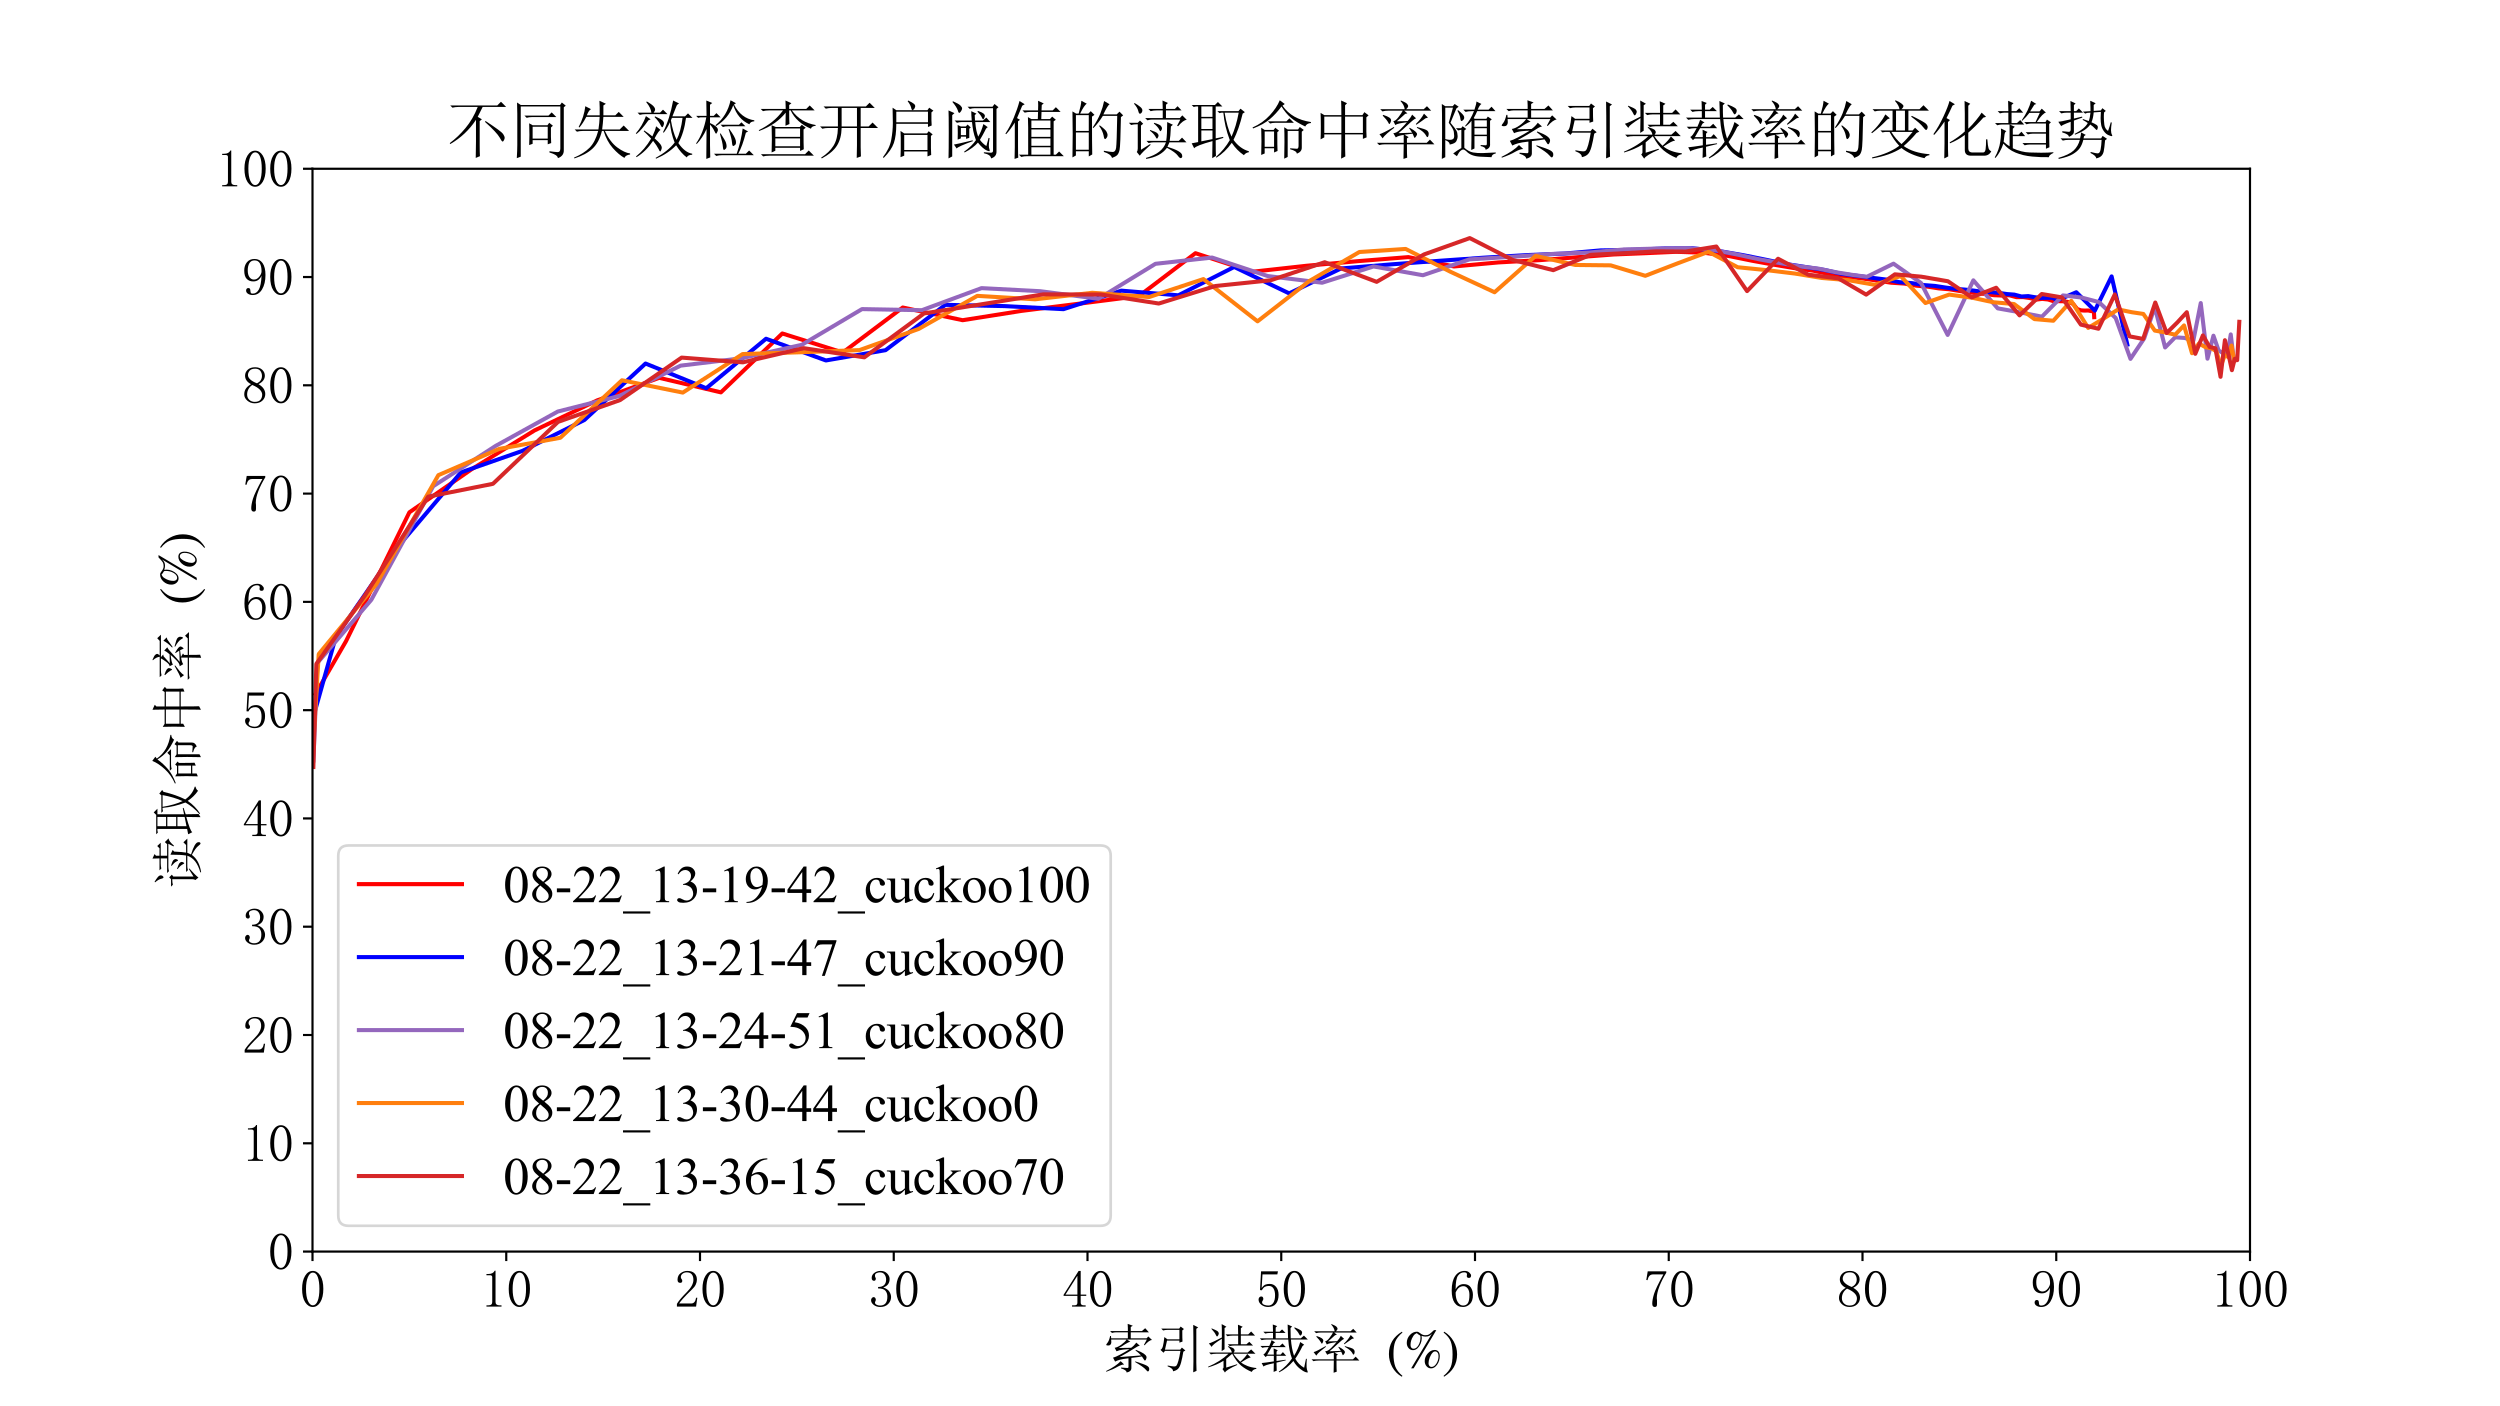 <?xml version="1.0" encoding="utf-8" standalone="no"?>
<!DOCTYPE svg PUBLIC "-//W3C//DTD SVG 1.1//EN"
  "http://www.w3.org/Graphics/SVG/1.1/DTD/svg11.dtd">
<svg xmlns:xlink="http://www.w3.org/1999/xlink" width="921.6pt" height="518.4pt" viewBox="0 0 921.6 518.4" xmlns="http://www.w3.org/2000/svg" version="1.1">
 <defs>
  <style type="text/css">*{stroke-linejoin: round; stroke-linecap: butt}</style>
 </defs>
 <g id="figure_1">
  <g id="patch_1">
   <path d="M 0 518.4 
L 921.6 518.4 
L 921.6 0 
L 0 0 
z
" style="fill: #ffffff"/>
  </g>
  <g id="axes_1">
   <g id="patch_2">
    <path d="M 115.2 461.376 
L 829.44 461.376 
L 829.44 62.208 
L 115.2 62.208 
z
" style="fill: #ffffff"/>
   </g>
   <g id="matplotlib.axis_1">
    <g id="xtick_1">
     <g id="line2d_1">
      <defs>
       <path id="m556a78ae25" d="M 0 0 
L 0 3.5 
" style="stroke: #000000; stroke-width: 0.8"/>
      </defs>
      <g>
       <use xlink:href="#m556a78ae25" x="115.2" y="461.376" style="stroke: #000000; stroke-width: 0.8"/>
      </g>
     </g>
     <g id="text_1">
      <!-- 0 -->
      <g transform="translate(110.45 481.958) scale(0.19 -0.19)">
       <defs>
        <path id="SimSun-30" d="M 1600 4225 
Q 1250 4225 1012 3687 
Q 775 3150 775 2250 
Q 775 1300 1012 775 
Q 1250 250 1600 250 
Q 1975 250 2187 775 
Q 2400 1300 2400 2250 
Q 2400 3150 2200 3687 
Q 2000 4225 1600 4225 
z
M 1600 50 
Q 1050 50 675 625 
Q 300 1200 300 2250 
Q 300 3225 662 3825 
Q 1025 4425 1600 4425 
Q 2150 4425 2512 3850 
Q 2875 3275 2875 2250 
Q 2875 1225 2512 637 
Q 2150 50 1600 50 
z
" transform="scale(0.016)"/>
       </defs>
       <use xlink:href="#SimSun-30"/>
      </g>
     </g>
    </g>
    <g id="xtick_2">
     <g id="line2d_2">
      <g>
       <use xlink:href="#m556a78ae25" x="186.624" y="461.376" style="stroke: #000000; stroke-width: 0.8"/>
      </g>
     </g>
     <g id="text_2">
      <!-- 10 -->
      <g transform="translate(177.124 481.958) scale(0.19 -0.19)">
       <defs>
        <path id="SimSun-31" d="M 1825 4450 
L 1825 650 
Q 1825 450 1950 350 
Q 2075 250 2300 250 
L 2550 250 
L 2550 100 
L 725 100 
L 725 250 
L 950 250 
Q 1200 250 1312 350 
Q 1425 450 1425 650 
L 1425 3675 
Q 1425 3775 1362 3837 
Q 1300 3900 1175 3900 
L 725 3900 
L 725 4050 
L 950 4050 
Q 1250 4050 1437 4150 
Q 1625 4250 1725 4450 
L 1825 4450 
z
" transform="scale(0.016)"/>
       </defs>
       <use xlink:href="#SimSun-31"/>
       <use xlink:href="#SimSun-30" x="50"/>
      </g>
     </g>
    </g>
    <g id="xtick_3">
     <g id="line2d_3">
      <g>
       <use xlink:href="#m556a78ae25" x="258.048" y="461.376" style="stroke: #000000; stroke-width: 0.8"/>
      </g>
     </g>
     <g id="text_3">
      <!-- 20 -->
      <g transform="translate(248.548 481.958) scale(0.19 -0.19)">
       <defs>
        <path id="SimSun-32" d="M 2325 3325 
Q 2325 3775 2125 4012 
Q 1925 4250 1525 4250 
Q 1225 4250 1012 4087 
Q 800 3925 800 3675 
Q 800 3525 900 3425 
Q 975 3325 975 3225 
Q 975 3100 912 3037 
Q 850 2975 725 2975 
Q 575 2975 487 3062 
Q 400 3150 400 3350 
Q 400 3875 775 4150 
Q 1150 4425 1575 4425 
Q 2175 4425 2462 4125 
Q 2750 3825 2750 3375 
Q 2750 3075 2612 2775 
Q 2475 2475 2175 2200 
Q 1450 1500 1062 1062 
Q 675 625 600 475 
L 2075 475 
Q 2300 475 2450 650 
Q 2600 825 2650 1175 
L 2800 1175 
L 2650 100 
L 325 100 
L 325 425 
Q 450 650 737 1000 
Q 1025 1350 1500 1825 
Q 1925 2250 2125 2625 
Q 2325 3000 2325 3325 
z
" transform="scale(0.016)"/>
       </defs>
       <use xlink:href="#SimSun-32"/>
       <use xlink:href="#SimSun-30" x="50"/>
      </g>
     </g>
    </g>
    <g id="xtick_4">
     <g id="line2d_4">
      <g>
       <use xlink:href="#m556a78ae25" x="329.472" y="461.376" style="stroke: #000000; stroke-width: 0.8"/>
      </g>
     </g>
     <g id="text_4">
      <!-- 30 -->
      <g transform="translate(319.972 481.958) scale(0.19 -0.19)">
       <defs>
        <path id="SimSun-33" d="M 2800 1250 
Q 2800 775 2450 412 
Q 2100 50 1475 50 
Q 1025 50 700 300 
Q 375 550 375 875 
Q 375 1025 475 1137 
Q 575 1250 675 1250 
Q 825 1250 887 1137 
Q 950 1025 950 950 
Q 950 825 900 750 
Q 850 650 850 575 
Q 850 425 1037 325 
Q 1225 225 1450 225 
Q 1900 225 2125 487 
Q 2350 750 2350 1300 
Q 2350 1750 2112 2025 
Q 1875 2300 1225 2300 
L 1225 2475 
Q 1725 2475 1962 2712 
Q 2200 2950 2200 3375 
Q 2200 3725 2012 3987 
Q 1825 4250 1425 4250 
Q 1250 4250 1050 4162 
Q 850 4075 850 3875 
Q 850 3675 900 3625 
Q 950 3575 950 3500 
Q 950 3375 900 3300 
Q 850 3225 725 3225 
Q 625 3225 537 3300 
Q 450 3375 450 3575 
Q 450 3950 775 4187 
Q 1100 4425 1525 4425 
Q 2025 4425 2325 4112 
Q 2625 3800 2625 3450 
Q 2625 3075 2437 2812 
Q 2250 2550 1850 2425 
Q 2400 2225 2600 1900 
Q 2800 1575 2800 1250 
z
" transform="scale(0.016)"/>
       </defs>
       <use xlink:href="#SimSun-33"/>
       <use xlink:href="#SimSun-30" x="50"/>
      </g>
     </g>
    </g>
    <g id="xtick_5">
     <g id="line2d_5">
      <g>
       <use xlink:href="#m556a78ae25" x="400.896" y="461.376" style="stroke: #000000; stroke-width: 0.8"/>
      </g>
     </g>
     <g id="text_5">
      <!-- 40 -->
      <g transform="translate(391.396 481.958) scale(0.19 -0.19)">
       <defs>
        <path id="SimSun-34" d="M 2300 575 
Q 2300 400 2400 325 
Q 2500 250 2675 250 
L 2900 250 
L 2900 100 
L 1250 100 
L 1250 250 
L 1525 250 
Q 1725 250 1812 325 
Q 1900 400 1900 575 
L 1900 1400 
L 225 1400 
L 225 1525 
L 2050 4425 
L 2300 4425 
L 2300 1550 
L 2975 1550 
L 2975 1400 
L 2300 1400 
L 2300 575 
z
M 1875 3800 
L 450 1550 
L 1900 1550 
L 1900 3800 
L 1875 3800 
z
" transform="scale(0.016)"/>
       </defs>
       <use xlink:href="#SimSun-34"/>
       <use xlink:href="#SimSun-30" x="50"/>
      </g>
     </g>
    </g>
    <g id="xtick_6">
     <g id="line2d_6">
      <g>
       <use xlink:href="#m556a78ae25" x="472.32" y="461.376" style="stroke: #000000; stroke-width: 0.8"/>
      </g>
     </g>
     <g id="text_6">
      <!-- 50 -->
      <g transform="translate(462.82 481.958) scale(0.19 -0.19)">
       <defs>
        <path id="SimSun-35" d="M 1725 2850 
Q 2200 2850 2500 2487 
Q 2800 2125 2800 1525 
Q 2800 850 2487 450 
Q 2175 50 1525 50 
Q 1075 50 725 312 
Q 375 575 375 950 
Q 375 1100 462 1212 
Q 550 1325 700 1325 
Q 850 1325 900 1225 
Q 950 1125 950 1050 
Q 950 900 875 825 
Q 800 725 800 625 
Q 800 425 1037 325 
Q 1275 225 1550 225 
Q 1950 225 2162 550 
Q 2375 875 2375 1475 
Q 2375 1975 2187 2287 
Q 2000 2600 1625 2600 
Q 1350 2600 1150 2500 
Q 950 2400 775 2075 
L 550 2100 
L 675 4375 
L 2725 4375 
L 2650 4000 
L 850 4000 
L 750 2350 
Q 1000 2700 1237 2775 
Q 1475 2850 1725 2850 
z
" transform="scale(0.016)"/>
       </defs>
       <use xlink:href="#SimSun-35"/>
       <use xlink:href="#SimSun-30" x="50"/>
      </g>
     </g>
    </g>
    <g id="xtick_7">
     <g id="line2d_7">
      <g>
       <use xlink:href="#m556a78ae25" x="543.744" y="461.376" style="stroke: #000000; stroke-width: 0.8"/>
      </g>
     </g>
     <g id="text_7">
      <!-- 60 -->
      <g transform="translate(534.244 481.958) scale(0.19 -0.19)">
       <defs>
        <path id="SimSun-36" d="M 775 1800 
Q 775 1050 1037 637 
Q 1300 225 1675 225 
Q 2050 225 2250 500 
Q 2450 775 2450 1525 
Q 2450 2025 2237 2300 
Q 2025 2575 1725 2575 
Q 1450 2575 1212 2412 
Q 975 2250 775 1800 
z
M 1750 2825 
Q 2350 2825 2612 2425 
Q 2875 2025 2875 1525 
Q 2875 775 2512 412 
Q 2150 50 1675 50 
Q 1000 50 650 562 
Q 300 1075 300 2050 
Q 300 3200 725 3812 
Q 1150 4425 1875 4425 
Q 2225 4425 2437 4225 
Q 2650 4025 2650 3875 
Q 2650 3725 2587 3650 
Q 2525 3575 2375 3575 
Q 2250 3575 2187 3637 
Q 2125 3700 2125 3825 
Q 2125 3875 2150 3925 
Q 2150 3975 2150 4025 
Q 2150 4125 2075 4187 
Q 2000 4250 1800 4250 
Q 1375 4250 1075 3862 
Q 775 3475 775 2175 
Q 925 2500 1187 2662 
Q 1450 2825 1750 2825 
z
" transform="scale(0.016)"/>
       </defs>
       <use xlink:href="#SimSun-36"/>
       <use xlink:href="#SimSun-30" x="50"/>
      </g>
     </g>
    </g>
    <g id="xtick_8">
     <g id="line2d_8">
      <g>
       <use xlink:href="#m556a78ae25" x="615.168" y="461.376" style="stroke: #000000; stroke-width: 0.8"/>
      </g>
     </g>
     <g id="text_8">
      <!-- 70 -->
      <g transform="translate(605.668 481.958) scale(0.19 -0.19)">
       <defs>
        <path id="SimSun-37" d="M 2825 4200 
Q 2300 3350 1987 2537 
Q 1675 1725 1675 1125 
Q 1675 1025 1700 850 
Q 1700 650 1700 400 
Q 1700 200 1637 125 
Q 1575 50 1425 50 
Q 1300 50 1212 137 
Q 1125 225 1125 450 
Q 1125 925 1337 1625 
Q 1550 2325 2475 4000 
L 1225 4000 
Q 950 4000 787 3825 
Q 625 3650 550 3300 
L 400 3325 
L 575 4375 
L 2825 4375 
L 2825 4200 
z
" transform="scale(0.016)"/>
       </defs>
       <use xlink:href="#SimSun-37"/>
       <use xlink:href="#SimSun-30" x="50"/>
      </g>
     </g>
    </g>
    <g id="xtick_9">
     <g id="line2d_9">
      <g>
       <use xlink:href="#m556a78ae25" x="686.592" y="461.376" style="stroke: #000000; stroke-width: 0.8"/>
      </g>
     </g>
     <g id="text_9">
      <!-- 80 -->
      <g transform="translate(677.092 481.958) scale(0.19 -0.19)">
       <defs>
        <path id="SimSun-38" d="M 625 1125 
Q 625 725 887 475 
Q 1150 225 1550 225 
Q 2025 225 2237 475 
Q 2450 725 2450 1100 
Q 2450 1425 2150 1725 
Q 1850 2025 1250 2275 
Q 950 2075 787 1775 
Q 625 1475 625 1125 
z
M 2825 1175 
Q 2825 700 2475 375 
Q 2125 50 1550 50 
Q 1025 50 650 375 
Q 275 700 275 1125 
Q 275 1550 487 1850 
Q 700 2150 1100 2375 
Q 750 2550 562 2812 
Q 375 3075 375 3400 
Q 375 3825 700 4125 
Q 1025 4425 1600 4425 
Q 2125 4425 2450 4125 
Q 2775 3825 2775 3400 
Q 2775 3100 2587 2837 
Q 2400 2575 2000 2375 
Q 2425 2125 2625 1825 
Q 2825 1525 2825 1175 
z
M 2425 3375 
Q 2425 3725 2225 3987 
Q 2025 4250 1600 4250 
Q 1125 4250 925 4000 
Q 725 3750 725 3475 
Q 725 3200 1012 2937 
Q 1300 2675 1825 2475 
Q 2125 2625 2275 2850 
Q 2425 3075 2425 3375 
z
" transform="scale(0.016)"/>
       </defs>
       <use xlink:href="#SimSun-38"/>
       <use xlink:href="#SimSun-30" x="50"/>
      </g>
     </g>
    </g>
    <g id="xtick_10">
     <g id="line2d_10">
      <g>
       <use xlink:href="#m556a78ae25" x="758.016" y="461.376" style="stroke: #000000; stroke-width: 0.8"/>
      </g>
     </g>
     <g id="text_10">
      <!-- 90 -->
      <g transform="translate(748.516 481.958) scale(0.19 -0.19)">
       <defs>
        <path id="SimSun-39" d="M 700 3050 
Q 700 2500 912 2212 
Q 1125 1925 1450 1925 
Q 1825 1925 2100 2275 
Q 2375 2625 2375 2925 
Q 2375 3525 2175 3887 
Q 1975 4250 1525 4250 
Q 1100 4250 900 3912 
Q 700 3575 700 3050 
z
M 1375 1700 
Q 875 1700 575 2012 
Q 275 2325 275 3025 
Q 275 3625 600 4025 
Q 925 4425 1525 4425 
Q 2150 4425 2500 3925 
Q 2850 3425 2850 2475 
Q 2850 1425 2437 737 
Q 2025 50 1300 50 
Q 975 50 737 200 
Q 500 350 500 600 
Q 500 700 562 800 
Q 625 900 775 900 
Q 925 900 975 787 
Q 1025 675 1025 525 
Q 1025 425 1050 362 
Q 1075 300 1100 275 
Q 1125 250 1187 237 
Q 1250 225 1325 225 
Q 1775 225 2050 725 
Q 2325 1225 2375 2400 
Q 2250 2100 2000 1900 
Q 1750 1700 1375 1700 
z
" transform="scale(0.016)"/>
       </defs>
       <use xlink:href="#SimSun-39"/>
       <use xlink:href="#SimSun-30" x="50"/>
      </g>
     </g>
    </g>
    <g id="xtick_11">
     <g id="line2d_11">
      <g>
       <use xlink:href="#m556a78ae25" x="829.44" y="461.376" style="stroke: #000000; stroke-width: 0.8"/>
      </g>
     </g>
     <g id="text_11">
      <!-- 100 -->
      <g transform="translate(815.19 481.958) scale(0.19 -0.19)">
       <use xlink:href="#SimSun-31"/>
       <use xlink:href="#SimSun-30" x="50"/>
       <use xlink:href="#SimSun-30" x="100"/>
      </g>
     </g>
    </g>
    <g id="text_12">
     <!-- 索引装载率 $\mathrm{(\%)}$ -->
     <g transform="translate(406.58 504.177) scale(0.19 -0.19)">
      <defs>
       <path id="SimSun-7d22" d="M 4725 1325 
Q 4375 1250 3450 1150 
L 3450 -50 
Q 3475 -500 2875 -625 
Q 2875 -325 2200 -125 
L 2200 -25 
Q 2850 -75 2987 -75 
Q 3125 -75 3100 175 
L 3100 1100 
Q 2400 1025 2050 925 
Q 1700 825 1475 700 
L 1225 1175 
Q 1525 1250 2050 1525 
Q 2575 1800 3225 2200 
Q 2900 2200 2437 2150 
Q 1975 2100 1650 1950 
L 1425 2375 
Q 1775 2425 2212 2737 
Q 2650 3050 2875 3375 
L 1000 3375 
Q 1050 3000 975 2850 
Q 900 2700 800 2675 
Q 700 2650 625 2650 
Q 525 2650 462 2675 
Q 400 2700 400 2725 
Q 400 2800 550 2975 
Q 750 3225 875 3800 
L 975 3800 
L 1000 3525 
L 3025 3525 
L 3025 4250 
L 1575 4250 
Q 1375 4250 1100 4175 
L 875 4400 
L 3025 4400 
L 3025 4775 
Q 3025 5025 3000 5275 
L 3625 5050 
L 3375 4900 
L 3375 4400 
L 4725 4400 
L 5125 4750 
L 5575 4250 
L 3375 4250 
L 3375 3525 
L 5300 3525 
L 5500 3750 
L 5950 3325 
Q 5600 3300 5050 2675 
L 4975 2725 
L 5325 3375 
L 2925 3375 
L 3325 3100 
Q 3100 3075 2675 2800 
Q 2250 2500 1925 2350 
L 3425 2375 
Q 3775 2625 4050 3000 
L 4475 2625 
Q 4250 2600 3850 2325 
Q 3425 2050 2975 1787 
Q 2525 1525 2025 1250 
L 4625 1450 
Q 4275 1825 3950 2050 
L 4000 2125 
Q 4700 1850 4962 1662 
Q 5225 1475 5275 1312 
Q 5325 1150 5212 937 
Q 5100 725 4987 925 
Q 4875 1125 4725 1325 
z
M 3925 725 
Q 5025 375 5312 212 
Q 5600 50 5612 -150 
Q 5625 -350 5562 -425 
Q 5500 -500 5475 -500 
Q 5375 -500 5200 -275 
Q 4925 50 3900 650 
L 3925 725 
z
M 2150 750 
L 2575 350 
Q 2275 350 1775 75 
Q 1275 -225 425 -525 
L 375 -450 
Q 1600 150 2150 750 
z
" transform="scale(0.016)"/>
       <path id="SimSun-5f15" d="M 5075 4675 
L 5075 575 
Q 5075 100 5100 -425 
L 4700 -600 
Q 4725 175 4725 725 
Q 4725 4575 4700 5150 
L 5300 4850 
L 5075 4675 
z
M 3375 4475 
Q 3375 3475 3400 3125 
L 3025 3000 
L 3025 3250 
L 1525 3250 
L 1275 2150 
L 3125 2150 
L 3325 2400 
L 3750 2050 
L 3500 1900 
Q 3375 1125 3225 575 
Q 3075 25 2850 -187 
Q 2625 -400 2250 -475 
Q 2275 -125 1600 125 
L 1600 225 
Q 2125 125 2350 112 
Q 2575 100 2675 225 
Q 2775 350 2900 787 
Q 3025 1225 3150 2000 
L 1275 2000 
L 1100 1775 
L 725 2125 
Q 925 2200 1025 2575 
Q 1125 2950 1200 3675 
L 1575 3400 
L 3025 3400 
L 3025 4550 
L 1650 4550 
Q 1325 4550 1050 4475 
L 825 4700 
L 3000 4700 
L 3175 4950 
L 3575 4650 
L 3375 4475 
z
" transform="scale(0.016)"/>
       <path id="SimSun-88c5" d="M 700 4725 
Q 1375 4450 1462 4325 
Q 1550 4200 1550 4125 
Q 1550 4025 1475 3887 
Q 1400 3750 1350 3750 
Q 1275 3750 1200 3925 
Q 1075 4225 650 4675 
L 700 4725 
z
M 2250 4775 
L 2250 2200 
L 1900 1975 
Q 1925 2600 1925 3475 
Q 1400 3150 1062 2887 
Q 725 2625 700 2475 
L 350 2900 
Q 775 3025 1925 3625 
Q 1925 4900 1900 5250 
L 2475 4925 
L 2250 4775 
z
M 2375 4000 
L 3900 4000 
Q 3900 4850 3875 5175 
L 4450 4925 
L 4225 4750 
L 4225 4000 
L 5125 4000 
L 5475 4350 
L 5950 3850 
L 4225 3850 
L 4225 2800 
L 4900 2800 
L 5250 3100 
L 5700 2650 
L 3475 2650 
Q 3150 2650 2875 2575 
L 2650 2800 
L 3900 2800 
L 3900 3850 
L 3200 3850 
Q 2875 3850 2600 3775 
L 2375 4000 
z
M 3125 1800 
Q 3125 2100 2650 2525 
L 2700 2575 
Q 3300 2375 3387 2250 
Q 3475 2125 3475 2050 
Q 3475 1950 3350 1800 
L 5050 1800 
L 5475 2175 
L 6000 1650 
L 3325 1650 
Q 3600 1225 4150 675 
Q 4775 1225 5000 1625 
L 5425 1200 
Q 5225 1175 4987 1050 
Q 4750 925 4250 600 
Q 4550 350 5037 162 
Q 5525 -25 6100 -75 
L 6100 -175 
Q 5675 -250 5550 -550 
Q 4825 -250 4262 212 
Q 3700 675 3175 1650 
Q 2825 1325 2450 1025 
L 2450 -25 
L 3750 375 
L 3800 300 
Q 2450 -300 2300 -625 
L 2000 -200 
Q 2150 -75 2125 75 
L 2125 800 
Q 1325 300 275 0 
L 250 75 
Q 1725 700 2725 1650 
L 1200 1650 
Q 875 1650 600 1575 
L 375 1800 
L 3125 1800 
z
" transform="scale(0.016)"/>
       <path id="SimSun-8f7d" d="M 1850 5200 
L 2375 5000 
L 2200 4825 
L 2200 4325 
L 2675 4325 
L 2975 4600 
L 3400 4175 
L 2200 4175 
L 2200 3525 
L 3700 3525 
Q 3675 4525 3650 5200 
L 4200 4950 
L 4000 4775 
Q 4000 3950 4025 3525 
L 5250 3525 
L 5625 3850 
L 6100 3375 
L 4050 3375 
Q 4125 2300 4425 1400 
Q 4925 2200 5175 3075 
L 5650 2750 
L 5450 2575 
Q 5075 1775 4575 1050 
Q 4950 350 5650 -50 
L 5875 1050 
L 5975 1025 
Q 5925 350 5950 25 
Q 5975 -300 6075 -500 
Q 6125 -625 6025 -625 
Q 5975 -625 5775 -562 
Q 5575 -500 5125 -150 
Q 4675 200 4350 775 
Q 3575 -125 2625 -600 
L 2575 -525 
Q 3575 175 4175 1075 
Q 3825 1950 3725 3375 
L 1100 3375 
Q 775 3375 500 3300 
L 275 3525 
L 1875 3525 
L 1875 4175 
L 1525 4175 
Q 1200 4175 925 4100 
L 700 4325 
L 1875 4325 
Q 1875 4800 1850 5200 
z
M 4500 4850 
Q 5000 4650 5212 4512 
Q 5425 4375 5400 4187 
Q 5375 4000 5300 3925 
Q 5225 3850 5200 3850 
Q 5125 3850 5025 4050 
Q 4900 4325 4450 4775 
L 4500 4850 
z
M 500 525 
Q 850 550 1975 725 
L 1975 1400 
L 1150 1400 
L 975 1250 
L 700 1575 
Q 900 1575 1350 2450 
L 1150 2450 
Q 850 2450 575 2375 
L 350 2600 
L 1425 2600 
Q 1625 3025 1700 3300 
L 2150 3025 
L 1975 2950 
Q 1900 2850 1775 2600 
L 2700 2600 
L 3025 2900 
L 3425 2450 
L 1700 2450 
L 1175 1550 
L 1975 1550 
Q 1975 1925 1950 2300 
L 2450 2075 
L 2300 1900 
L 2300 1550 
L 2800 1550 
L 3075 1850 
L 3475 1400 
L 2300 1400 
L 2300 775 
L 3400 925 
L 3425 850 
L 2300 575 
Q 2300 -50 2325 -400 
L 1950 -550 
Q 1975 225 1975 500 
Q 850 275 725 100 
L 500 525 
z
" transform="scale(0.016)"/>
       <path id="SimSun-7387" d="M 875 3725 
L 925 3800 
Q 1375 3650 1550 3525 
Q 1725 3400 1725 3250 
Q 1725 3175 1662 3025 
Q 1600 2875 1550 2875 
Q 1500 2875 1425 3050 
Q 1275 3325 875 3725 
z
M 550 1850 
Q 875 1925 2000 2575 
L 2050 2500 
Q 1675 2225 1337 1937 
Q 1000 1650 875 1425 
L 550 1850 
z
M 5200 3450 
Q 4800 3150 4275 2800 
L 4225 2875 
Q 4775 3400 5050 3925 
L 5450 3525 
L 5200 3450 
z
M 4325 2500 
L 4350 2575 
Q 5225 2350 5375 2212 
Q 5525 2075 5525 1900 
Q 5525 1775 5487 1662 
Q 5450 1550 5400 1550 
Q 5325 1550 5200 1800 
Q 4975 2150 4325 2500 
z
M 3150 3900 
Q 2500 3300 2300 3150 
Q 2800 3150 3400 3175 
Q 3700 3500 3850 3825 
L 4250 3450 
Q 4050 3400 3450 2825 
Q 2850 2250 2475 1950 
Q 3150 1975 3850 2000 
Q 3750 2175 3550 2450 
L 3600 2500 
Q 4050 2250 4200 2100 
Q 4350 1950 4350 1850 
Q 4350 1775 4250 1625 
Q 4150 1475 4100 1475 
Q 4075 1475 4050 1550 
Q 4000 1700 3900 1900 
Q 3650 1875 3075 1800 
L 3500 1550 
L 3325 1425 
L 3325 975 
L 5325 975 
L 5650 1300 
L 6100 825 
L 3325 825 
Q 3325 -275 3350 -525 
L 2975 -650 
Q 3000 0 3000 825 
L 1125 825 
Q 800 825 525 750 
L 300 975 
L 3000 975 
L 3000 1775 
Q 2450 1700 2200 1525 
L 1950 1950 
Q 2275 1950 2675 2350 
Q 3075 2750 3325 3050 
Q 2400 2950 2150 2775 
L 1950 3175 
Q 2150 3150 2475 3575 
Q 2800 4000 2900 4225 
L 1450 4225 
Q 1125 4225 850 4150 
L 625 4375 
L 3100 4375 
Q 3050 4800 2675 5200 
L 2725 5250 
Q 3225 5050 3337 4912 
Q 3450 4775 3450 4700 
Q 3450 4550 3250 4375 
L 5025 4375 
L 5350 4675 
L 5775 4225 
L 3050 4225 
L 3375 3950 
L 3150 3900 
z
" transform="scale(0.016)"/>
       <path id="SimSun-20" d="M 0 0 
Q 0 0 0 0 
z
" transform="scale(0.016)"/>
       <path id="STIXGeneral-Regular-28" d="M 1946 -1030 
L 1869 -1133 
Q 1126 -710 716 32 
Q 307 774 307 1613 
Q 307 3386 1888 4326 
L 1946 4224 
Q 1293 3667 1075 3126 
Q 858 2586 858 1632 
Q 858 685 1082 96 
Q 1306 -493 1946 -1030 
z
" transform="scale(0.016)"/>
       <path id="STIXGeneral-Regular-25" d="M 4390 1363 
Q 4390 781 4070 329 
Q 3750 -122 3341 -122 
Q 3014 -122 2790 134 
Q 2566 390 2566 762 
Q 2566 1274 2940 1693 
Q 3315 2112 3776 2112 
Q 4070 2112 4230 1917 
Q 4390 1722 4390 1363 
z
M 4243 1376 
Q 4243 1626 4131 1779 
Q 4019 1933 3840 1933 
Q 3654 1933 3526 1786 
Q 3315 1562 3171 1187 
Q 3027 813 3027 486 
Q 3027 301 3129 176 
Q 3232 51 3386 51 
Q 3718 51 3980 457 
Q 4243 864 4243 1376 
z
M 3974 4518 
L 1222 -115 
L 922 -115 
L 3443 4096 
Q 3264 3891 3094 3811 
Q 2925 3731 2669 3731 
Q 2445 3731 2182 3821 
Q 2208 3674 2208 3539 
Q 2208 3206 2067 2873 
Q 1926 2541 1696 2323 
Q 1453 2086 1146 2086 
Q 826 2086 608 2339 
Q 390 2592 390 2963 
Q 390 3507 761 3916 
Q 1133 4326 1626 4326 
Q 1792 4326 2010 4147 
Q 2310 3898 2624 3898 
Q 2918 3898 3084 3994 
Q 3251 4090 3693 4518 
L 3974 4518 
z
M 2054 3642 
Q 2054 3782 2025 3833 
Q 1997 3885 1894 3936 
Q 1747 4006 1613 4154 
Q 1414 4058 1331 3984 
Q 1248 3910 1152 3750 
Q 845 3264 845 2707 
Q 845 2509 944 2384 
Q 1043 2259 1210 2259 
Q 1549 2259 1801 2675 
Q 2054 3091 2054 3642 
z
" transform="scale(0.016)"/>
       <path id="STIXGeneral-Regular-29" d="M 186 4224 
L 262 4326 
Q 992 3891 1408 3148 
Q 1824 2406 1824 1581 
Q 1824 -166 243 -1133 
L 186 -1030 
Q 845 -486 1059 54 
Q 1274 595 1274 1562 
Q 1274 2534 1059 3120 
Q 845 3706 186 4224 
z
" transform="scale(0.016)"/>
      </defs>
      <use xlink:href="#SimSun-7d22" transform="translate(0 0.578)"/>
      <use xlink:href="#SimSun-5f15" transform="translate(100 0.578)"/>
      <use xlink:href="#SimSun-88c5" transform="translate(200 0.578)"/>
      <use xlink:href="#SimSun-8f7d" transform="translate(300 0.578)"/>
      <use xlink:href="#SimSun-7387" transform="translate(400 0.578)"/>
      <use xlink:href="#SimSun-20" transform="translate(500 0.578)"/>
      <use xlink:href="#STIXGeneral-Regular-28" transform="translate(550 0.578)"/>
      <use xlink:href="#STIXGeneral-Regular-25" transform="translate(583.3 0.578)"/>
      <use xlink:href="#STIXGeneral-Regular-29" transform="translate(658 0.578)"/>
     </g>
    </g>
   </g>
   <g id="matplotlib.axis_2">
    <g id="ytick_1">
     <g id="line2d_12">
      <defs>
       <path id="m337d0404e5" d="M 0 0 
L -3.5 0 
" style="stroke: #000000; stroke-width: 0.8"/>
      </defs>
      <g>
       <use xlink:href="#m337d0404e5" x="115.2" y="461.376" style="stroke: #000000; stroke-width: 0.8"/>
      </g>
     </g>
     <g id="text_13">
      <!-- 0 -->
      <g transform="translate(98.7 468.167) scale(0.19 -0.19)">
       <use xlink:href="#SimSun-30"/>
      </g>
     </g>
    </g>
    <g id="ytick_2">
     <g id="line2d_13">
      <g>
       <use xlink:href="#m337d0404e5" x="115.2" y="421.459" style="stroke: #000000; stroke-width: 0.8"/>
      </g>
     </g>
     <g id="text_14">
      <!-- 10 -->
      <g transform="translate(89.2 428.25) scale(0.19 -0.19)">
       <use xlink:href="#SimSun-31"/>
       <use xlink:href="#SimSun-30" x="50"/>
      </g>
     </g>
    </g>
    <g id="ytick_3">
     <g id="line2d_14">
      <g>
       <use xlink:href="#m337d0404e5" x="115.2" y="381.542" style="stroke: #000000; stroke-width: 0.8"/>
      </g>
     </g>
     <g id="text_15">
      <!-- 20 -->
      <g transform="translate(89.2 388.333) scale(0.19 -0.19)">
       <use xlink:href="#SimSun-32"/>
       <use xlink:href="#SimSun-30" x="50"/>
      </g>
     </g>
    </g>
    <g id="ytick_4">
     <g id="line2d_15">
      <g>
       <use xlink:href="#m337d0404e5" x="115.2" y="341.626" style="stroke: #000000; stroke-width: 0.8"/>
      </g>
     </g>
     <g id="text_16">
      <!-- 30 -->
      <g transform="translate(89.2 348.417) scale(0.19 -0.19)">
       <use xlink:href="#SimSun-33"/>
       <use xlink:href="#SimSun-30" x="50"/>
      </g>
     </g>
    </g>
    <g id="ytick_5">
     <g id="line2d_16">
      <g>
       <use xlink:href="#m337d0404e5" x="115.2" y="301.709" style="stroke: #000000; stroke-width: 0.8"/>
      </g>
     </g>
     <g id="text_17">
      <!-- 40 -->
      <g transform="translate(89.2 308.5) scale(0.19 -0.19)">
       <use xlink:href="#SimSun-34"/>
       <use xlink:href="#SimSun-30" x="50"/>
      </g>
     </g>
    </g>
    <g id="ytick_6">
     <g id="line2d_17">
      <g>
       <use xlink:href="#m337d0404e5" x="115.2" y="261.792" style="stroke: #000000; stroke-width: 0.8"/>
      </g>
     </g>
     <g id="text_18">
      <!-- 50 -->
      <g transform="translate(89.2 268.583) scale(0.19 -0.19)">
       <use xlink:href="#SimSun-35"/>
       <use xlink:href="#SimSun-30" x="50"/>
      </g>
     </g>
    </g>
    <g id="ytick_7">
     <g id="line2d_18">
      <g>
       <use xlink:href="#m337d0404e5" x="115.2" y="221.875" style="stroke: #000000; stroke-width: 0.8"/>
      </g>
     </g>
     <g id="text_19">
      <!-- 60 -->
      <g transform="translate(89.2 228.666) scale(0.19 -0.19)">
       <use xlink:href="#SimSun-36"/>
       <use xlink:href="#SimSun-30" x="50"/>
      </g>
     </g>
    </g>
    <g id="ytick_8">
     <g id="line2d_19">
      <g>
       <use xlink:href="#m337d0404e5" x="115.2" y="181.958" style="stroke: #000000; stroke-width: 0.8"/>
      </g>
     </g>
     <g id="text_20">
      <!-- 70 -->
      <g transform="translate(89.2 188.749) scale(0.19 -0.19)">
       <use xlink:href="#SimSun-37"/>
       <use xlink:href="#SimSun-30" x="50"/>
      </g>
     </g>
    </g>
    <g id="ytick_9">
     <g id="line2d_20">
      <g>
       <use xlink:href="#m337d0404e5" x="115.2" y="142.042" style="stroke: #000000; stroke-width: 0.8"/>
      </g>
     </g>
     <g id="text_21">
      <!-- 80 -->
      <g transform="translate(89.2 148.833) scale(0.19 -0.19)">
       <use xlink:href="#SimSun-38"/>
       <use xlink:href="#SimSun-30" x="50"/>
      </g>
     </g>
    </g>
    <g id="ytick_10">
     <g id="line2d_21">
      <g>
       <use xlink:href="#m337d0404e5" x="115.2" y="102.125" style="stroke: #000000; stroke-width: 0.8"/>
      </g>
     </g>
     <g id="text_22">
      <!-- 90 -->
      <g transform="translate(89.2 108.916) scale(0.19 -0.19)">
       <use xlink:href="#SimSun-39"/>
       <use xlink:href="#SimSun-30" x="50"/>
      </g>
     </g>
    </g>
    <g id="ytick_11">
     <g id="line2d_22">
      <g>
       <use xlink:href="#m337d0404e5" x="115.2" y="62.208" style="stroke: #000000; stroke-width: 0.8"/>
      </g>
     </g>
     <g id="text_23">
      <!-- 100 -->
      <g transform="translate(79.7 68.999) scale(0.19 -0.19)">
       <use xlink:href="#SimSun-31"/>
       <use xlink:href="#SimSun-30" x="50"/>
       <use xlink:href="#SimSun-30" x="100"/>
      </g>
     </g>
    </g>
    <g id="text_24">
     <!-- 读取命中率 $\mathrm{(\%)}$ -->
     <g transform="translate(72.28 327.532) rotate(-90) scale(0.19 -0.19)">
      <defs>
       <path id="SimSun-8bfb" d="M 1450 275 
L 2375 850 
L 2425 775 
Q 1600 50 1325 -325 
L 1025 50 
Q 1125 175 1125 400 
L 1125 2850 
L 1050 2850 
Q 725 2850 450 2775 
L 225 3000 
L 1125 3000 
L 1350 3225 
L 1675 2900 
L 1450 2725 
L 1450 275 
z
M 750 4925 
L 800 5000 
Q 1150 4800 1387 4600 
Q 1625 4400 1587 4200 
Q 1550 4000 1400 3925 
Q 1250 3850 1175 4200 
Q 1100 4525 750 4925 
z
M 5100 2700 
L 5425 3325 
L 2575 3325 
Q 2375 3325 2100 3250 
L 1875 3475 
L 3650 3475 
L 3650 4250 
L 3025 4250 
Q 2700 4250 2425 4175 
L 2200 4400 
L 3650 4400 
Q 3650 4825 3625 5250 
L 4175 5000 
L 3975 4825 
L 3975 4400 
L 4875 4400 
L 5150 4675 
L 5550 4250 
L 3975 4250 
L 3975 3475 
L 5375 3475 
L 5625 3750 
L 6075 3300 
Q 5725 3275 5200 2650 
L 5100 2700 
z
M 2750 2925 
L 2775 3000 
Q 3350 2825 3462 2687 
Q 3575 2550 3575 2450 
Q 3575 2350 3512 2250 
Q 3450 2150 3425 2150 
Q 3350 2150 3275 2350 
Q 3125 2625 2750 2925 
z
M 2375 2275 
Q 2975 2075 3100 1950 
Q 3225 1825 3225 1700 
Q 3225 1625 3162 1512 
Q 3100 1400 3075 1400 
Q 3000 1400 2900 1625 
Q 2725 1925 2350 2200 
L 2375 2275 
z
M 4475 2625 
Q 4425 1550 4350 1175 
L 5275 1175 
L 5600 1500 
L 6050 1025 
L 4325 1025 
Q 4250 825 4125 575 
Q 4850 350 5200 150 
Q 5550 -50 5600 -237 
Q 5650 -425 5587 -500 
Q 5525 -575 5475 -575 
Q 5350 -575 5175 -325 
Q 4925 25 4075 475 
Q 3425 -425 1975 -650 
L 1950 -550 
Q 3600 -100 3975 1025 
L 2700 1025 
Q 2500 1025 2225 950 
L 2000 1175 
L 4000 1175 
Q 4100 1800 4100 3075 
L 4675 2800 
L 4475 2625 
z
" transform="scale(0.016)"/>
       <path id="SimSun-53d6" d="M 1300 2225 
L 1300 1125 
L 2425 1350 
L 2425 2225 
L 1300 2225 
z
M 2750 1225 
Q 2750 100 2775 -350 
L 2400 -575 
Q 2425 125 2425 1150 
Q 775 700 575 425 
L 325 925 
Q 625 975 975 1050 
L 975 4650 
L 775 4650 
L 525 4600 
L 325 4800 
L 2675 4800 
L 2975 5100 
L 3425 4650 
L 2750 4650 
L 2750 1425 
L 3500 1575 
L 3525 1475 
L 2750 1225 
z
M 1300 4650 
L 1300 3600 
L 2425 3600 
L 2425 4650 
L 1300 4650 
z
M 2425 3450 
L 1300 3450 
L 1300 2375 
L 2425 2375 
L 2425 3450 
z
M 2925 4175 
L 5050 4175 
L 5250 4425 
L 5700 4075 
L 5475 3925 
Q 5100 2350 4550 1275 
Q 5200 375 6100 125 
L 6100 25 
Q 5775 -25 5600 -275 
Q 4875 225 4375 975 
Q 3700 25 2825 -525 
L 2775 -450 
Q 3650 325 4175 1250 
Q 3650 2625 3525 4025 
L 3350 4025 
L 3125 3975 
L 2925 4175 
z
M 3650 4025 
Q 3900 2525 4350 1600 
Q 4825 2650 5075 4025 
L 3650 4025 
z
" transform="scale(0.016)"/>
       <path id="SimSun-547d" d="M 1775 3150 
L 3650 3150 
L 3950 3450 
L 4400 3000 
L 2550 3000 
Q 2225 3000 2000 2925 
L 1775 3150 
z
M 1450 2125 
L 1450 575 
L 2400 575 
L 2400 2125 
L 1450 2125 
z
M 1100 -250 
Q 1125 525 1125 1125 
Q 1125 1725 1100 2500 
L 1450 2275 
L 2350 2275 
L 2525 2500 
L 2900 2200 
L 2725 2050 
Q 2725 550 2750 150 
L 2400 0 
L 2400 425 
L 1450 425 
L 1450 -100 
L 1100 -250 
z
M 3775 2175 
L 3775 -450 
L 3425 -625 
Q 3450 75 3450 1050 
Q 3450 2025 3425 2550 
L 3775 2325 
L 4825 2325 
L 5000 2575 
L 5400 2275 
L 5200 2100 
L 5200 525 
Q 5225 75 4700 -125 
Q 4700 150 4025 325 
L 4025 425 
Q 4550 375 4712 375 
Q 4875 375 4875 700 
L 4875 2175 
L 3775 2175 
z
M 2975 5275 
L 3475 4900 
L 3250 4725 
Q 3750 4025 4450 3625 
Q 5150 3225 6125 3075 
L 6125 2975 
Q 5700 2950 5550 2625 
Q 4650 3050 4112 3500 
Q 3575 3950 3150 4650 
Q 2600 3900 1962 3362 
Q 1325 2825 275 2425 
L 225 2525 
Q 1250 2975 1962 3750 
Q 2675 4525 2975 5275 
z
" transform="scale(0.016)"/>
       <path id="SimSun-4e2d" d="M 3325 3625 
L 3325 1975 
L 5125 1975 
L 5125 3625 
L 3325 3625 
z
M 2950 3775 
Q 2950 4750 2925 5250 
L 3525 4975 
L 3325 4775 
L 3325 3775 
L 5075 3775 
L 5275 4075 
L 5700 3750 
L 5475 3550 
L 5475 2100 
Q 5475 1825 5500 1525 
L 5125 1375 
L 5125 1825 
L 3325 1825 
Q 3325 -75 3350 -400 
L 2925 -625 
Q 2950 -50 2950 1825 
L 1225 1825 
L 1225 1525 
L 850 1325 
Q 875 1775 875 2625 
Q 875 3475 850 4000 
L 1225 3775 
L 2950 3775 
z
M 1225 3625 
L 1225 1975 
L 2950 1975 
L 2950 3625 
L 1225 3625 
z
" transform="scale(0.016)"/>
      </defs>
      <use xlink:href="#SimSun-8bfb" transform="translate(0 0.578)"/>
      <use xlink:href="#SimSun-53d6" transform="translate(100 0.578)"/>
      <use xlink:href="#SimSun-547d" transform="translate(200 0.578)"/>
      <use xlink:href="#SimSun-4e2d" transform="translate(300 0.578)"/>
      <use xlink:href="#SimSun-7387" transform="translate(400 0.578)"/>
      <use xlink:href="#SimSun-20" transform="translate(500 0.578)"/>
      <use xlink:href="#STIXGeneral-Regular-28" transform="translate(550 0.578)"/>
      <use xlink:href="#STIXGeneral-Regular-25" transform="translate(583.3 0.578)"/>
      <use xlink:href="#STIXGeneral-Regular-29" transform="translate(658 0.578)"/>
     </g>
    </g>
   </g>
   <g id="line2d_23">
    <path d="M 116.296 255.835 
L 127.556 236.362 
L 150.916 188.867 
L 173.783 173.025 
L 197.081 158.653 
L 220.154 147.588 
L 242.994 139.284 
L 265.753 144.643 
L 288.383 122.933 
L 310.677 129.954 
L 332.784 113.361 
L 354.861 118.04 
L 376.619 114.598 
L 398.408 111.878 
L 419.856 109.15 
L 440.694 93.34 
L 461.626 100.185 
L 481.708 97.966 
L 500.979 96.239 
L 519.183 94.779 
L 536.006 98.229 
L 552.38 96.737 
L 567.698 95.892 
L 581.689 94.808 
L 594.792 93.811 
L 606.811 93.325 
L 617.893 92.823 
L 628.049 93.167 
L 637.356 94.385 
L 645.934 96.124 
L 653.97 97.581 
L 661.452 98.84 
L 668.411 99.779 
L 674.912 101.165 
L 680.997 102.065 
L 686.741 102.682 
L 692.157 103.465 
L 697.198 104.225 
L 701.945 104.527 
L 706.454 105.309 
L 710.724 105.689 
L 714.769 106.32 
L 718.526 106.627 
L 722.091 107.22 
L 725.56 107.739 
L 728.888 108.1 
L 732.039 108.389 
L 735.042 108.824 
L 737.927 108.946 
L 740.688 108.846 
L 743.321 109.543 
L 745.852 109.527 
L 748.274 109.871 
L 750.592 110.45 
L 752.826 110.181 
L 754.973 110.405 
L 756.967 111.024 
L 758.954 111.024 
L 760.862 111.063 
L 762.713 111.389 
L 764.278 112.064 
L 765.721 113.92 
L 767.124 114.404 
L 768.471 114.5 
L 769.79 114.449 
L 771.065 114.724 
L 771.868 114.15 
L 772.011 116.932 
" clip-path="url(#pf7b4b1cd2a)" style="fill: none; stroke: #ff0000; stroke-width: 1.5; stroke-linecap: square"/>
   </g>
   <g id="line2d_24">
    <path d="M 115.871 262.996 
L 123.811 234.708 
L 146.922 201.234 
L 169.905 174.142 
L 192.685 166.175 
L 215.442 154.817 
L 237.964 134.014 
L 260.351 143.117 
L 282.389 124.876 
L 304.459 132.878 
L 326.451 129.087 
L 348.486 112.379 
L 370.312 112.84 
L 392.033 113.972 
L 413.373 107.147 
L 434.38 108.864 
L 454.975 98.417 
L 475.24 108.148 
L 494.36 98.97 
L 513.18 97.43 
L 530.691 96.135 
L 547.207 94.975 
L 562.696 94.042 
L 576.783 93.476 
L 590.07 92.304 
L 602.234 92.092 
L 613.643 91.585 
L 624.129 91.543 
L 633.827 92.557 
L 642.769 94.09 
L 651.081 95.772 
L 658.819 97.389 
L 665.997 98.495 
L 672.706 99.549 
L 678.949 100.967 
L 684.806 101.708 
L 690.313 102.441 
L 695.498 103.075 
L 700.253 104.03 
L 704.827 104.374 
L 709.179 105.085 
L 713.312 105.406 
L 717.244 106.007 
L 720.977 106.49 
L 724.51 106.768 
L 727.874 107.156 
L 731.09 107.625 
L 734.14 107.7 
L 737.074 108.008 
L 739.866 108.403 
L 742.538 108.603 
L 745.209 109.301 
L 747.666 109.152 
L 749.994 109.545 
L 752.266 109.824 
L 754.441 109.787 
L 756.52 109.801 
L 758.53 110.668 
L 765.411 107.735 
L 772.241 114.522 
L 778.423 101.891 
L 784.224 127.044 
" clip-path="url(#pf7b4b1cd2a)" style="fill: none; stroke: #0000ff; stroke-width: 1.5; stroke-linecap: square"/>
   </g>
   <g id="line2d_25">
    <path d="M 115.534 280.357 
L 117.015 244.359 
L 136.888 221.108 
L 159.709 179.226 
L 182.802 164.328 
L 205.628 151.705 
L 228.266 145.976 
L 250.897 134.79 
L 273.183 132.095 
L 295.573 127.111 
L 317.773 113.946 
L 339.841 114.352 
L 361.831 106.216 
L 383.454 107.349 
L 404.909 110.137 
L 425.95 97.251 
L 446.827 94.943 
L 467.315 101.755 
L 487.393 104.224 
L 506.325 98.228 
L 524.544 101.464 
L 541.699 95.62 
L 557.73 94.644 
L 572.339 93.612 
L 586.029 93.079 
L 598.705 91.957 
L 610.408 91.645 
L 621.171 91.494 
L 631.008 92.023 
L 640.019 93.748 
L 648.455 95.583 
L 656.145 96.964 
L 663.483 98.196 
L 670.323 99.018 
L 676.699 100.349 
L 682.58 101.291 
L 688.181 102.039 
L 698.027 97.199 
L 708.171 104.323 
L 717.989 123.466 
L 727.456 103.345 
L 736.44 113.674 
L 744.681 115.144 
L 752.724 116.743 
L 760.489 108.899 
L 767.348 109.683 
L 773.762 111.372 
L 779.923 117.227 
L 785.381 132.291 
L 790.43 124.75 
L 794.338 113.211 
L 798.148 128.089 
L 801.84 124.346 
L 805.367 124.586 
L 808.548 125.582 
L 811.282 111.723 
L 813.767 132.227 
L 815.965 123.755 
L 817.873 129.204 
L 819.576 130.229 
L 821.068 130.95 
L 822.342 123.282 
L 823.423 132.283 
" clip-path="url(#pf7b4b1cd2a)" style="fill: none; stroke: #9467bd; stroke-width: 1.5; stroke-linecap: square"/>
   </g>
   <g id="line2d_26">
    <path d="M 115.628 272.079 
L 117.495 241.126 
L 138.746 215.334 
L 161.598 175.159 
L 184.056 165.472 
L 206.569 161.378 
L 229.271 140.185 
L 251.708 144.726 
L 273.748 130.526 
L 294.77 129.863 
L 316.843 129.065 
L 338.679 121.254 
L 360.279 109.066 
L 381.565 110.336 
L 402.631 107.928 
L 423.605 109.497 
L 443.623 102.882 
L 463.584 118.455 
L 482.746 103.556 
L 501.126 92.899 
L 518.178 91.77 
L 534.685 100.178 
L 550.959 107.737 
L 566.105 94.321 
L 580.719 97.674 
L 593.755 97.818 
L 606.524 101.671 
L 618.651 96.995 
L 629.803 92.829 
L 640.576 98.516 
L 651.194 99.575 
L 661.619 100.833 
L 671.519 102.46 
L 681.391 103.291 
L 691.15 105.003 
L 700.656 101.743 
L 709.787 111.704 
L 718.556 108.602 
L 727.066 109.758 
L 734.734 111.415 
L 742.463 112.079 
L 749.963 117.63 
L 756.939 118.235 
L 763.552 110.894 
L 769.789 120.882 
L 775.394 117.493 
L 780.812 114.066 
L 785.851 115.096 
L 790.122 115.732 
L 794.339 121.864 
L 798.262 122.561 
L 801.853 123.384 
L 805.124 119.97 
L 808.063 130.209 
L 810.62 126.633 
L 812.992 127.971 
L 815.126 128.376 
L 817.015 129.466 
L 818.705 134.786 
L 820.186 130.865 
L 821.467 131.664 
L 822.621 127.379 
L 823.624 132.977 
" clip-path="url(#pf7b4b1cd2a)" style="fill: none; stroke: #ff7f0e; stroke-width: 1.5; stroke-linecap: square"/>
   </g>
   <g id="line2d_27">
    <path d="M 115.516 282.744 
L 116.62 244.75 
L 134.607 219.378 
L 157.852 183.095 
L 181.716 178.352 
L 205.709 155.523 
L 228.601 147.475 
L 251.279 131.825 
L 273.837 133.573 
L 296.256 128.345 
L 318.631 131.724 
L 340.63 115.542 
L 362.688 112.034 
L 384.536 108.522 
L 405.941 108.575 
L 427.173 111.892 
L 448.046 105.437 
L 468.402 103.321 
L 488.343 96.669 
L 507.492 103.901 
L 524.951 93.795 
L 541.818 87.767 
L 557.698 95.851 
L 572.581 99.597 
L 586.36 93.938 
L 599.088 93.323 
L 610.675 92.653 
L 621.397 92.733 
L 632.71 90.874 
L 644.042 107.308 
L 655.468 95.389 
L 666.655 101.278 
L 677.67 102.608 
L 687.949 108.61 
L 698.519 101.128 
L 708.249 101.995 
L 718.096 103.685 
L 726.86 109.628 
L 735.86 106.073 
L 744.483 116.251 
L 752.67 108.383 
L 760.093 109.63 
L 767.098 119.671 
L 773.569 121.186 
L 779.596 108.55 
L 785.037 123.996 
L 790.043 124.942 
L 794.517 111.527 
L 798.706 122.762 
L 802.615 118.903 
L 806.136 115.095 
L 809.271 130.43 
L 812.072 123.647 
L 814.535 127.894 
L 816.685 128.402 
L 818.579 138.903 
L 820.193 125.411 
L 821.581 130.958 
L 822.768 136.461 
L 823.823 132.266 
L 824.722 132.762 
L 825.497 118.636 
" clip-path="url(#pf7b4b1cd2a)" style="fill: none; stroke: #d62728; stroke-width: 1.5; stroke-linecap: square"/>
   </g>
   <g id="patch_3">
    <path d="M 115.2 461.376 
L 115.2 62.208 
" style="fill: none; stroke: #000000; stroke-width: 0.8; stroke-linejoin: miter; stroke-linecap: square"/>
   </g>
   <g id="patch_4">
    <path d="M 829.44 461.376 
L 829.44 62.208 
" style="fill: none; stroke: #000000; stroke-width: 0.8; stroke-linejoin: miter; stroke-linecap: square"/>
   </g>
   <g id="patch_5">
    <path d="M 115.2 461.376 
L 829.44 461.376 
" style="fill: none; stroke: #000000; stroke-width: 0.8; stroke-linejoin: miter; stroke-linecap: square"/>
   </g>
   <g id="patch_6">
    <path d="M 115.2 62.208 
L 829.44 62.208 
" style="fill: none; stroke: #000000; stroke-width: 0.8; stroke-linejoin: miter; stroke-linecap: square"/>
   </g>
   <g id="text_25">
    <!-- 不同失效检查开启阈值的读取命中率随索引装载率的变化趋势 -->
    <g transform="translate(164.52 56.208) scale(0.228 -0.228)">
     <defs>
      <path id="SimSun-4e0d" d="M 3375 3175 
L 3375 775 
Q 3375 25 3400 -375 
L 2975 -550 
Q 3000 400 3000 1100 
L 3000 3300 
Q 2000 1775 400 850 
L 350 950 
Q 1175 1550 1937 2462 
Q 2700 3375 3175 4600 
L 1225 4600 
Q 900 4600 625 4525 
L 400 4750 
L 5150 4750 
L 5525 5125 
L 6050 4600 
L 3675 4600 
Q 3450 4175 3175 3600 
L 3600 3350 
L 3375 3175 
z
M 3900 3100 
L 3975 3175 
Q 5575 2125 5737 1875 
Q 5900 1625 5900 1475 
Q 5900 1375 5825 1237 
Q 5750 1100 5700 1100 
Q 5600 1100 5400 1500 
Q 5100 2025 3900 3100 
z
" transform="scale(0.016)"/>
      <path id="SimSun-540c" d="M 1650 3725 
L 4075 3725 
L 4400 4050 
L 4875 3575 
L 2375 3575 
Q 2100 3575 1875 3500 
L 1650 3725 
z
M 2475 2600 
L 2475 1400 
L 4000 1400 
L 4000 2600 
L 2475 2600 
z
M 2125 2950 
L 2475 2750 
L 3975 2750 
L 4150 3000 
L 4525 2700 
L 4325 2525 
L 4325 1600 
Q 4325 1275 4350 950 
L 4000 825 
L 4000 1250 
L 2475 1250 
L 2475 875 
L 2125 750 
Q 2150 1175 2150 1787 
Q 2150 2400 2125 2950 
z
M 4175 125 
Q 4700 50 4987 37 
Q 5275 25 5275 400 
L 5275 4650 
L 1275 4650 
L 1275 -425 
L 875 -575 
Q 925 250 925 750 
L 925 3900 
Q 925 4450 900 5050 
L 1275 4800 
L 5250 4800 
L 5425 5050 
L 5825 4725 
L 5625 4575 
L 5625 250 
Q 5650 -350 5025 -575 
Q 5025 -250 4175 0 
L 4175 125 
z
" transform="scale(0.016)"/>
      <path id="SimSun-5931" d="M 950 2525 
L 875 2575 
Q 1425 3600 1550 4675 
L 2125 4375 
Q 1900 4275 1700 3750 
L 3000 3750 
L 3000 4550 
Q 3000 4850 2975 5225 
L 3625 4925 
L 3375 4750 
L 3375 3750 
L 4575 3750 
L 4925 4100 
L 5425 3600 
L 3375 3600 
Q 3325 2875 3250 2325 
L 5025 2325 
L 5425 2725 
L 5975 2175 
L 3525 2175 
Q 4050 1050 4775 512 
Q 5500 -25 6075 -100 
L 6075 -200 
Q 5600 -275 5500 -550 
Q 4925 -225 4325 450 
Q 3725 1125 3400 2175 
L 3225 2175 
Q 2950 1025 2287 400 
Q 1625 -225 450 -600 
L 400 -525 
Q 1400 -100 1975 475 
Q 2550 1050 2850 2175 
L 1300 2175 
Q 975 2175 700 2100 
L 475 2325 
L 2875 2325 
Q 2975 2975 3000 3600 
L 1650 3600 
Q 1300 2925 950 2525 
z
" transform="scale(0.016)"/>
      <path id="SimSun-6548" d="M 575 4025 
L 1975 4025 
Q 1950 4250 1837 4500 
Q 1725 4750 1450 5100 
L 1525 5150 
Q 2000 4875 2175 4687 
Q 2350 4500 2350 4350 
Q 2350 4200 2200 4025 
L 2850 4025 
L 3150 4325 
L 3600 3875 
L 1400 3875 
Q 1075 3875 800 3800 
L 575 4025 
z
M 1425 3675 
L 1900 3350 
L 1675 3250 
Q 950 2225 475 1875 
L 400 1925 
Q 1075 2700 1425 3675 
z
M 2300 3575 
L 2350 3650 
Q 2900 3400 3075 3250 
Q 3250 3100 3250 2950 
Q 3250 2850 3187 2700 
Q 3125 2550 3075 2550 
Q 3000 2550 2900 2775 
Q 2725 3150 2300 3575 
z
M 1250 2225 
Q 1675 1950 2075 1625 
Q 2375 2250 2450 2650 
L 2900 2275 
Q 2725 2225 2300 1425 
Q 2700 1075 2862 862 
Q 3025 650 3025 475 
Q 3025 375 2962 237 
Q 2900 100 2875 100 
Q 2800 100 2700 350 
Q 2525 700 2150 1175 
Q 1425 100 475 -475 
L 425 -400 
Q 1300 300 1950 1400 
Q 1525 1850 1200 2150 
L 1250 2225 
z
M 4050 3500 
L 3950 3250 
Q 4150 2050 4525 1275 
Q 4950 2100 5125 3500 
L 4050 3500 
z
M 4175 5250 
L 4775 4950 
Q 4600 4875 4525 4725 
Q 4450 4575 4100 3650 
L 5375 3650 
L 5675 3950 
L 6125 3500 
L 5475 3500 
Q 5275 1975 4700 950 
Q 5350 0 6100 -125 
L 6100 -225 
Q 5650 -250 5550 -500 
Q 4975 -75 4475 725 
Q 3650 -125 2450 -625 
L 2400 -550 
Q 3650 125 4325 1000 
Q 3925 2025 3850 3050 
Q 3550 2400 3225 2000 
L 3150 2050 
Q 3825 3350 4175 5250 
z
" transform="scale(0.016)"/>
      <path id="SimSun-68c0" d="M 3725 5275 
L 4275 4975 
L 4075 4850 
Q 4775 3450 6125 3250 
L 6125 3150 
Q 5725 3125 5625 2850 
Q 4450 3375 4000 4775 
Q 3500 3425 2275 2675 
L 2200 2750 
Q 3400 3725 3725 5275 
z
M 2725 2800 
L 4575 2800 
L 4825 3050 
L 5225 2650 
L 3525 2650 
Q 3150 2650 2950 2575 
L 2725 2800 
z
M 2650 1900 
L 2725 1925 
Q 3200 1200 3262 987 
Q 3325 775 3325 650 
Q 3325 450 3212 350 
Q 3100 250 3075 250 
Q 2975 250 2950 575 
Q 2925 1000 2650 1900 
z
M 3525 2350 
L 3600 2375 
Q 4175 1575 4250 1225 
Q 4325 875 4187 762 
Q 4050 650 4000 650 
Q 3900 650 3875 975 
Q 3850 1425 3525 2350 
z
M 5500 2125 
L 5275 2000 
Q 4925 625 4500 -125 
L 5275 -125 
L 5600 200 
L 6075 -275 
L 2875 -275 
Q 2550 -275 2275 -350 
L 2050 -125 
L 4350 -125 
Q 4800 1200 4950 2425 
L 5500 2125 
z
M 1650 750 
Q 1650 400 1675 -500 
L 1275 -650 
Q 1300 825 1300 2375 
Q 900 1475 300 850 
L 250 925 
Q 975 1950 1275 3550 
L 675 3550 
L 450 3500 
L 250 3700 
L 1300 3700 
Q 1300 4375 1275 5250 
L 1875 5000 
L 1650 4825 
L 1650 3700 
L 2025 3700 
L 2300 3975 
L 2725 3550 
L 1650 3550 
L 1650 2975 
Q 2050 2800 2250 2625 
Q 2450 2450 2450 2275 
Q 2450 2200 2375 2050 
Q 2300 1900 2275 1900 
Q 2200 1900 2100 2150 
Q 1925 2525 1650 2825 
L 1650 750 
z
" transform="scale(0.016)"/>
      <path id="SimSun-67e5" d="M 3050 4400 
Q 3050 4850 3025 5250 
L 3625 4975 
L 3400 4800 
L 3400 4400 
L 5125 4400 
L 5475 4750 
L 5975 4250 
L 3675 4250 
Q 4550 3025 6075 2775 
L 6075 2700 
Q 5650 2650 5600 2400 
Q 4125 3025 3550 4250 
L 3400 4250 
Q 3400 3200 3425 2875 
L 3025 2700 
Q 3050 3300 3050 4025 
Q 2075 2800 375 2175 
L 325 2250 
Q 1875 3000 2775 4250 
L 1350 4250 
Q 1025 4250 750 4175 
L 525 4400 
L 3050 4400 
z
M 2000 1425 
L 2000 625 
L 4500 625 
L 4500 1425 
L 2000 1425 
z
M 4850 2325 
Q 4850 700 4875 325 
L 4500 150 
L 4500 475 
L 2000 475 
L 2000 175 
L 1625 0 
Q 1650 675 1650 1362 
Q 1650 2050 1625 2750 
L 2050 2575 
L 4475 2575 
L 4675 2800 
L 5075 2500 
L 4850 2325 
z
M 2000 2425 
L 2000 1575 
L 4500 1575 
L 4500 2425 
L 2000 2425 
z
M 550 -175 
L 5000 -175 
L 5375 200 
L 5900 -325 
L 1400 -325 
Q 1000 -325 775 -400 
L 550 -175 
z
" transform="scale(0.016)"/>
      <path id="SimSun-5f00" d="M 2450 4500 
L 2450 2625 
L 4000 2625 
L 4000 4500 
L 2450 4500 
z
M 4375 2475 
L 4375 525 
Q 4375 50 4400 -400 
L 3975 -550 
Q 4000 200 4000 725 
L 4000 2475 
L 2450 2475 
Q 2425 1400 1975 687 
Q 1525 -25 450 -600 
L 375 -525 
Q 1200 0 1625 675 
Q 2050 1350 2075 2475 
L 1100 2475 
Q 775 2475 500 2400 
L 275 2625 
L 2075 2625 
L 2075 4500 
L 1450 4500 
Q 1125 4500 850 4425 
L 625 4650 
L 4900 4650 
L 5275 5025 
L 5800 4500 
L 4375 4500 
L 4375 2625 
L 5175 2625 
L 5575 3025 
L 6125 2475 
L 4375 2475 
z
" transform="scale(0.016)"/>
      <path id="SimSun-542f" d="M 5275 4050 
L 5275 3275 
Q 5275 2975 5300 2725 
L 4925 2575 
L 4925 2900 
L 1725 2900 
Q 1725 1675 1475 950 
Q 1225 225 450 -550 
L 375 -475 
Q 1050 400 1212 1275 
Q 1375 2150 1375 2975 
Q 1350 3775 1350 4525 
L 1725 4275 
L 4875 4275 
L 5050 4525 
L 5475 4225 
L 5275 4050 
z
M 2875 5175 
L 2925 5250 
Q 3350 5050 3512 4912 
Q 3675 4775 3625 4600 
Q 3575 4425 3487 4350 
Q 3400 4275 3375 4275 
Q 3275 4275 3225 4525 
Q 3150 4825 2875 5175 
z
M 1725 4125 
L 1725 3050 
L 4925 3050 
L 4925 4125 
L 1725 4125 
z
M 2525 1775 
L 2525 250 
L 4875 250 
L 4875 1775 
L 2525 1775 
z
M 2175 1500 
Q 2175 1750 2150 2175 
L 2525 1925 
L 4825 1925 
L 5000 2150 
L 5400 1825 
L 5225 1675 
L 5225 450 
Q 5225 100 5250 -250 
L 4875 -400 
L 4875 100 
L 2525 100 
L 2525 -325 
L 2150 -475 
Q 2175 -25 2175 275 
L 2175 1500 
z
" transform="scale(0.016)"/>
      <path id="SimSun-9608" d="M 1375 3225 
L 3100 3225 
Q 3050 3775 3050 4175 
L 3575 3925 
L 3400 3775 
Q 3400 3525 3425 3225 
L 4225 3225 
L 4575 3525 
L 4975 3075 
L 3450 3075 
Q 3500 2550 3562 2250 
Q 3625 1950 3750 1600 
Q 4075 2125 4275 2875 
L 4725 2550 
Q 4575 2525 4425 2175 
Q 4250 1825 3925 1275 
Q 4175 925 4575 650 
L 4800 1475 
L 4900 1450 
Q 4825 900 4825 687 
Q 4825 475 4900 275 
Q 4950 125 4850 125 
Q 4825 125 4650 187 
Q 4475 250 4212 475 
Q 3950 700 3725 1000 
Q 3250 450 2375 0 
L 2325 75 
Q 3125 650 3525 1250 
Q 3325 1775 3250 2187 
Q 3175 2600 3125 3075 
L 2125 3075 
Q 1875 3075 1600 3000 
L 1375 3225 
z
M 3725 4200 
Q 4150 4050 4287 3937 
Q 4425 3825 4425 3700 
Q 4425 3625 4362 3487 
Q 4300 3350 4250 3350 
Q 4200 3350 4125 3525 
Q 4000 3800 3675 4125 
L 3725 4200 
z
M 2850 2400 
L 2850 1475 
L 2525 1375 
L 2525 1600 
L 2000 1600 
L 2000 1425 
L 1675 1300 
Q 1700 1950 1675 2775 
L 2000 2625 
L 2500 2625 
L 2675 2825 
L 3000 2525 
L 2850 2400 
z
M 2000 2475 
L 2000 1750 
L 2525 1750 
L 2525 2475 
L 2000 2475 
z
M 1300 800 
Q 1625 850 3175 1225 
L 3225 1150 
Q 1700 600 1575 400 
L 1300 800 
z
M 1200 5175 
Q 1775 4925 1950 4750 
Q 2125 4575 2125 4450 
Q 2125 4325 2012 4162 
Q 1900 4000 1850 4000 
Q 1750 4000 1700 4225 
Q 1575 4600 1150 5100 
L 1200 5175 
z
M 750 -600 
Q 775 200 775 2037 
Q 775 3875 750 4250 
L 1350 3975 
L 1125 3775 
L 1125 -400 
L 750 -600 
z
M 4325 25 
Q 4800 0 5025 -25 
Q 5250 -25 5250 175 
L 5250 4475 
L 3375 4475 
Q 3175 4475 2900 4400 
L 2675 4625 
L 5200 4625 
L 5400 4900 
L 5800 4575 
L 5600 4400 
L 5600 125 
Q 5625 -425 5050 -600 
Q 5025 -225 4325 -75 
L 4325 25 
z
" transform="scale(0.016)"/>
      <path id="SimSun-503c" d="M 1525 650 
Q 1525 -225 1550 -525 
L 1175 -650 
Q 1200 250 1200 550 
L 1200 3025 
Q 750 2300 325 1850 
L 250 1900 
Q 725 2625 1100 3525 
Q 1475 4425 1675 5200 
L 2200 4875 
L 1950 4725 
Q 1550 3800 1425 3475 
L 1725 3300 
L 1525 3150 
L 1525 650 
z
M 2875 3225 
L 2875 2475 
L 4800 2475 
L 4800 3225 
L 2875 3225 
z
M 2875 2325 
L 2875 1575 
L 4800 1575 
L 4800 2325 
L 2875 2325 
z
M 2875 1425 
L 2875 675 
L 4800 675 
L 4800 1425 
L 2875 1425 
z
M 2875 525 
L 2875 -225 
L 4800 -225 
L 4800 525 
L 2875 525 
z
M 3550 4250 
Q 3575 4825 3550 5225 
L 4125 4950 
L 3925 4800 
L 3900 4250 
L 5025 4250 
L 5350 4575 
L 5825 4100 
L 3900 4100 
L 3875 3375 
L 4750 3375 
L 4975 3625 
L 5350 3300 
L 5125 3150 
L 5125 -225 
L 5350 -225 
L 5675 100 
L 6150 -375 
L 2450 -375 
Q 2125 -375 1850 -450 
L 1625 -225 
L 2550 -225 
L 2550 2550 
Q 2550 2850 2525 3575 
L 2875 3375 
L 3525 3375 
L 3550 4100 
L 2800 4100 
Q 2475 4100 2200 4025 
L 1975 4250 
L 3550 4250 
z
" transform="scale(0.016)"/>
      <path id="SimSun-7684" d="M 1125 3775 
L 1125 2175 
L 2425 2175 
L 2425 3775 
L 1125 3775 
z
M 1125 2025 
L 1125 275 
L 2425 275 
L 2425 2025 
L 1125 2025 
z
M 2750 3625 
Q 2750 700 2775 -200 
L 2425 -400 
L 2425 125 
L 1125 125 
L 1125 -300 
L 775 -500 
Q 800 675 800 1837 
Q 800 3000 775 4150 
L 1150 3925 
L 1400 3925 
Q 1650 4775 1675 5225 
L 2225 4925 
Q 1975 4800 1550 3925 
L 2375 3925 
L 2625 4175 
L 3000 3800 
L 2750 3625 
z
M 3975 5200 
L 4525 4875 
Q 4325 4750 3900 3850 
L 5250 3850 
L 5525 4125 
L 5900 3750 
L 5675 3575 
Q 5625 650 5537 262 
Q 5450 -125 5287 -275 
Q 5125 -425 4775 -550 
Q 4650 -150 3950 50 
L 3950 175 
Q 4575 50 4850 50 
Q 5125 50 5187 475 
Q 5250 900 5300 3700 
L 3850 3700 
Q 3400 2975 2900 2475 
L 2825 2525 
Q 3350 3325 3600 3950 
Q 3850 4575 3975 5200 
z
M 3525 2750 
Q 4125 2300 4225 2087 
Q 4325 1875 4325 1775 
Q 4325 1600 4225 1475 
Q 4125 1350 4075 1350 
Q 3975 1350 3925 1700 
Q 3825 2200 3475 2675 
L 3525 2750 
z
" transform="scale(0.016)"/>
      <path id="SimSun-968f" d="M 2175 4225 
L 2250 4275 
Q 2800 3825 2850 3625 
Q 2900 3425 2775 3300 
Q 2650 3175 2600 3175 
Q 2500 3175 2475 3425 
Q 2425 3800 2175 4225 
z
M 6050 0 
L 6050 -100 
Q 5650 -175 5625 -475 
Q 4975 -450 4487 -425 
Q 4000 -400 3650 -262 
Q 3300 -125 3050 150 
Q 2875 300 2750 300 
Q 2650 300 2487 162 
Q 2325 25 2125 -375 
L 1750 -100 
Q 2100 175 2575 450 
L 2575 2300 
Q 2525 2300 2250 2225 
L 2025 2450 
L 2550 2450 
L 2700 2650 
L 3075 2375 
L 2875 2225 
L 2875 475 
Q 3325 75 3762 0 
Q 4200 -75 4725 -62 
Q 5250 -50 6050 0 
z
M 600 4900 
L 950 4675 
L 1700 4675 
L 1900 4900 
L 2300 4625 
L 2075 4450 
L 1475 3000 
Q 1650 2775 1900 2475 
Q 2125 2175 2162 1975 
Q 2200 1775 2200 1650 
Q 2200 1400 2075 1150 
Q 1950 900 1400 800 
Q 1400 1075 950 1250 
L 950 -475 
L 600 -650 
Q 625 0 625 2175 
Q 625 4350 600 4900 
z
M 1300 3000 
L 1725 4525 
L 950 4525 
L 950 1350 
Q 1275 1275 1425 1275 
Q 1600 1275 1725 1350 
Q 1850 1425 1850 1675 
Q 1850 1825 1812 2100 
Q 1775 2375 1300 3000 
z
M 3900 3250 
L 3900 2600 
L 5150 2600 
L 5150 3250 
L 3900 3250 
z
M 3575 250 
Q 3600 725 3600 3200 
Q 3350 2875 3000 2625 
L 2950 2675 
Q 3525 3325 3850 4175 
L 3600 4175 
Q 3275 4175 3000 4100 
L 2775 4325 
L 3900 4325 
Q 4100 4925 4100 5150 
L 4600 4900 
Q 4425 4800 4225 4325 
L 5325 4325 
L 5625 4625 
L 6025 4175 
L 4175 4175 
Q 4025 3825 3825 3475 
L 3925 3400 
L 5100 3400 
L 5250 3625 
L 5650 3350 
L 5475 3200 
L 5475 875 
Q 5525 425 5025 275 
Q 5025 550 4525 650 
L 4525 750 
Q 4950 725 5050 725 
Q 5150 725 5150 900 
L 5150 1650 
L 3900 1650 
L 3900 400 
L 3575 250 
z
M 3900 2450 
L 3900 1800 
L 5150 1800 
L 5150 2450 
L 3900 2450 
z
" transform="scale(0.016)"/>
      <path id="SimSun-53d8" d="M 2750 4225 
L 2750 2225 
L 3650 2225 
L 3650 4225 
L 2750 4225 
z
M 375 4375 
L 3100 4375 
Q 3050 4750 2650 5200 
L 2700 5275 
Q 3150 5075 3325 4925 
Q 3500 4775 3500 4700 
Q 3500 4550 3300 4375 
L 5125 4375 
L 5525 4775 
L 6075 4225 
L 4000 4225 
L 4000 2225 
L 4425 2225 
L 4675 2500 
L 5100 2100 
L 4825 1975 
Q 4300 1325 3525 650 
Q 4500 -50 6125 -175 
L 6125 -275 
Q 5750 -325 5625 -575 
Q 4175 -250 3300 450 
Q 2150 -300 350 -600 
L 325 -500 
Q 2050 -100 3075 675 
Q 2525 1250 2100 2075 
L 1650 2075 
L 1375 2025 
L 1175 2225 
L 2400 2225 
L 2400 4225 
L 1200 4225 
Q 875 4225 600 4150 
L 375 4375 
z
M 2275 2075 
Q 2725 1350 3300 850 
Q 3800 1300 4425 2075 
L 2275 2075 
z
M 1675 3850 
L 2125 3450 
L 1875 3350 
Q 1150 2575 325 1950 
L 250 2025 
Q 700 2425 1087 2937 
Q 1475 3450 1675 3850 
z
M 4350 3700 
Q 5675 3050 5812 2875 
Q 5950 2700 5950 2575 
Q 5950 2475 5900 2375 
Q 5850 2275 5800 2275 
Q 5700 2275 5500 2550 
Q 5200 2950 4275 3625 
L 4350 3700 
z
" transform="scale(0.016)"/>
      <path id="SimSun-5316" d="M 1375 -600 
Q 1400 200 1400 925 
L 1400 3125 
Q 850 2300 350 1775 
L 275 1850 
Q 825 2625 1300 3650 
Q 1775 4675 1900 5200 
L 2450 4875 
L 2200 4725 
Q 1875 4000 1600 3475 
L 1950 3275 
L 1750 3075 
L 1750 350 
Q 1750 75 1775 -400 
L 1375 -600 
z
M 3450 2125 
L 3450 3925 
Q 3450 4475 3425 5200 
L 4000 4925 
L 3800 4725 
L 3800 2400 
Q 4150 2725 4562 3225 
Q 4975 3725 5150 4025 
L 5600 3600 
L 5325 3525 
Q 4600 2700 3800 2000 
L 3800 425 
Q 3800 0 4225 0 
L 5300 0 
Q 5500 0 5550 325 
Q 5600 650 5600 1325 
L 5725 1325 
Q 5775 650 5850 425 
Q 5925 200 6125 125 
Q 5900 -325 5400 -325 
L 4075 -325 
Q 3450 -325 3450 250 
L 3450 1775 
Q 2800 1275 1950 925 
L 1925 1025 
Q 2800 1525 3450 2125 
z
" transform="scale(0.016)"/>
      <path id="SimSun-8d8b" d="M 3900 5225 
L 4425 4900 
L 4225 4825 
Q 4000 4475 3800 4150 
L 4750 4150 
L 4975 4425 
L 5400 4025 
Q 5100 4000 4475 3075 
L 5350 3075 
L 5500 3325 
L 5900 3050 
L 5725 2875 
Q 5725 1050 5750 525 
L 5400 375 
L 5400 800 
L 3725 800 
Q 3525 800 3250 725 
L 3025 950 
L 5400 950 
L 5400 1900 
L 4050 1900 
Q 3850 1900 3575 1825 
L 3350 2050 
L 5400 2050 
L 5400 2925 
L 3900 2925 
Q 3700 2925 3425 2850 
L 3200 3075 
L 4350 3075 
L 4775 4000 
L 3725 4000 
Q 3450 3625 3000 3200 
L 2950 3250 
Q 3650 4250 3900 5225 
z
M 300 -550 
L 225 -500 
Q 675 275 787 1112 
Q 900 1950 850 2425 
L 1400 2150 
Q 1250 2075 1212 1812 
Q 1175 1550 1125 1075 
Q 1500 750 1725 625 
L 1725 2825 
L 950 2825 
Q 750 2825 475 2750 
L 250 2975 
L 1600 2975 
L 1600 4025 
L 1225 4025 
Q 1025 4025 750 3950 
L 525 4175 
L 1600 4175 
Q 1600 4675 1575 5225 
L 2125 4975 
L 1925 4800 
L 1925 4175 
L 2400 4175 
L 2700 4475 
L 3100 4025 
L 1925 4025 
L 1925 2975 
L 2475 2975 
L 2800 3275 
L 3200 2825 
L 1750 2825 
L 2250 2600 
L 2050 2400 
L 2050 1800 
L 2625 1800 
L 2925 2100 
L 3300 1650 
L 2050 1650 
L 2050 425 
Q 2925 25 3737 0 
Q 4550 -25 4925 -25 
Q 5625 -25 6150 25 
L 6150 -50 
Q 5700 -250 5700 -475 
Q 4950 -500 4012 -412 
Q 3075 -325 2325 -12 
Q 1575 300 1100 900 
Q 775 -25 300 -550 
z
" transform="scale(0.016)"/>
      <path id="SimSun-52bf" d="M 1650 4175 
Q 1650 4775 1625 5200 
L 2150 4950 
L 1975 4800 
L 1975 4175 
L 2200 4175 
L 2475 4450 
L 2900 4025 
L 1975 4025 
L 1975 3425 
Q 2400 3525 2800 3625 
L 2825 3525 
Q 2400 3375 1975 3225 
L 1975 2150 
Q 2000 1800 1475 1575 
Q 1450 1850 800 2025 
L 800 2150 
Q 1225 2100 1437 2087 
Q 1650 2075 1650 2325 
L 1650 3100 
Q 700 2750 700 2650 
L 400 3100 
Q 575 3100 1650 3350 
L 1650 4025 
L 1300 4025 
Q 975 4025 700 3950 
L 475 4175 
L 1650 4175 
z
M 3650 4175 
L 3650 4525 
Q 3650 4875 3625 5225 
L 4175 4975 
L 3975 4800 
L 3975 4200 
L 4700 4250 
L 4850 4475 
L 5200 4200 
L 5025 4050 
Q 5000 3900 5000 3575 
Q 5000 3225 5050 2812 
Q 5100 2400 5425 2175 
Q 5600 2650 5700 3050 
L 5800 3025 
Q 5725 2525 5725 2250 
Q 5725 1975 5825 1775 
Q 5900 1650 5775 1650 
Q 5725 1650 5475 1750 
Q 5225 1850 5012 2137 
Q 4800 2425 4737 2750 
Q 4675 3075 4675 3475 
Q 4675 3850 4700 4100 
L 3975 4050 
Q 3925 3450 3750 3050 
Q 4100 2900 4262 2787 
Q 4425 2675 4387 2475 
Q 4350 2275 4275 2275 
Q 4225 2275 4125 2400 
Q 3925 2625 3625 2825 
Q 3225 2225 2100 1800 
L 2050 1875 
Q 3075 2400 3375 2975 
Q 3225 3100 2850 3300 
L 2900 3375 
Q 3225 3275 3475 3175 
Q 3600 3500 3650 4025 
L 3300 4000 
L 3125 3925 
L 2875 4125 
L 3650 4175 
z
M 2600 1425 
Q 2675 1700 2700 2025 
L 3175 1775 
L 3000 1650 
L 2950 1425 
L 4725 1425 
L 4875 1675 
L 5325 1375 
L 5125 1225 
Q 5050 400 4987 112 
Q 4925 -175 4750 -350 
Q 4575 -525 4225 -600 
Q 4250 -350 3650 -50 
L 3675 50 
Q 4225 -100 4412 -87 
Q 4600 -75 4675 312 
Q 4750 700 4775 1275 
L 2925 1275 
Q 2800 775 2575 450 
Q 2350 125 1875 -162 
Q 1400 -450 450 -650 
L 400 -550 
Q 1500 -225 1950 200 
Q 2400 625 2575 1275 
L 1450 1275 
Q 1125 1275 850 1200 
L 625 1425 
L 2600 1425 
z
" transform="scale(0.016)"/>
     </defs>
     <use xlink:href="#SimSun-4e0d"/>
     <use xlink:href="#SimSun-540c" x="100"/>
     <use xlink:href="#SimSun-5931" x="200"/>
     <use xlink:href="#SimSun-6548" x="300"/>
     <use xlink:href="#SimSun-68c0" x="400"/>
     <use xlink:href="#SimSun-67e5" x="500"/>
     <use xlink:href="#SimSun-5f00" x="600"/>
     <use xlink:href="#SimSun-542f" x="700"/>
     <use xlink:href="#SimSun-9608" x="800"/>
     <use xlink:href="#SimSun-503c" x="900"/>
     <use xlink:href="#SimSun-7684" x="1000"/>
     <use xlink:href="#SimSun-8bfb" x="1100"/>
     <use xlink:href="#SimSun-53d6" x="1200"/>
     <use xlink:href="#SimSun-547d" x="1300"/>
     <use xlink:href="#SimSun-4e2d" x="1400"/>
     <use xlink:href="#SimSun-7387" x="1500"/>
     <use xlink:href="#SimSun-968f" x="1600"/>
     <use xlink:href="#SimSun-7d22" x="1700"/>
     <use xlink:href="#SimSun-5f15" x="1800"/>
     <use xlink:href="#SimSun-88c5" x="1900"/>
     <use xlink:href="#SimSun-8f7d" x="2000"/>
     <use xlink:href="#SimSun-7387" x="2100"/>
     <use xlink:href="#SimSun-7684" x="2200"/>
     <use xlink:href="#SimSun-53d8" x="2300"/>
     <use xlink:href="#SimSun-5316" x="2400"/>
     <use xlink:href="#SimSun-8d8b" x="2500"/>
     <use xlink:href="#SimSun-52bf" x="2600"/>
    </g>
   </g>
   <g id="legend_1">
    <g id="patch_7">
     <path d="M 128.5 451.876 
L 405.648 451.876 
Q 409.448 451.876 409.448 448.076 
L 409.448 315.477 
Q 409.448 311.677 405.648 311.677 
L 128.5 311.677 
Q 124.7 311.677 124.7 315.477 
L 124.7 448.076 
Q 124.7 451.876 128.5 451.876 
z
" style="fill: #ffffff; opacity: 0.8; stroke: #cccccc; stroke-linejoin: miter"/>
    </g>
    <g id="line2d_28">
     <path d="M 132.3 325.927 
L 151.3 325.927 
L 170.3 325.927 
" style="fill: none; stroke: #ff0000; stroke-width: 1.5; stroke-linecap: square"/>
    </g>
    <g id="text_26">
     <!-- 08-22_13-19-42_cuckoo100 -->
     <g transform="translate(185.5 332.577) scale(0.19 -0.19)">
      <defs>
       <path id="TimesNewRomanPSMT-30" d="M 231 2094 
Q 231 2819 450 3342 
Q 669 3866 1031 4122 
Q 1313 4325 1613 4325 
Q 2100 4325 2488 3828 
Q 2972 3213 2972 2159 
Q 2972 1422 2759 906 
Q 2547 391 2217 158 
Q 1888 -75 1581 -75 
Q 975 -75 572 641 
Q 231 1244 231 2094 
z
M 844 2016 
Q 844 1141 1059 588 
Q 1238 122 1591 122 
Q 1759 122 1940 273 
Q 2122 425 2216 781 
Q 2359 1319 2359 2297 
Q 2359 3022 2209 3506 
Q 2097 3866 1919 4016 
Q 1791 4119 1609 4119 
Q 1397 4119 1231 3928 
Q 1006 3669 925 3112 
Q 844 2556 844 2016 
z
" transform="scale(0.016)"/>
       <path id="TimesNewRomanPSMT-38" d="M 1228 2134 
Q 725 2547 579 2797 
Q 434 3047 434 3316 
Q 434 3728 753 4026 
Q 1072 4325 1600 4325 
Q 2113 4325 2425 4047 
Q 2738 3769 2738 3413 
Q 2738 3175 2569 2928 
Q 2400 2681 1866 2347 
Q 2416 1922 2594 1678 
Q 2831 1359 2831 1006 
Q 2831 559 2490 242 
Q 2150 -75 1597 -75 
Q 994 -75 656 303 
Q 388 606 388 966 
Q 388 1247 577 1523 
Q 766 1800 1228 2134 
z
M 1719 2469 
Q 2094 2806 2194 3001 
Q 2294 3197 2294 3444 
Q 2294 3772 2109 3958 
Q 1925 4144 1606 4144 
Q 1288 4144 1088 3959 
Q 888 3775 888 3528 
Q 888 3366 970 3203 
Q 1053 3041 1206 2894 
L 1719 2469 
z
M 1375 2016 
Q 1116 1797 991 1539 
Q 866 1281 866 981 
Q 866 578 1086 336 
Q 1306 94 1647 94 
Q 1984 94 2187 284 
Q 2391 475 2391 747 
Q 2391 972 2272 1150 
Q 2050 1481 1375 2016 
z
" transform="scale(0.016)"/>
       <path id="TimesNewRomanPSMT-2d" d="M 259 1672 
L 1875 1672 
L 1875 1200 
L 259 1200 
L 259 1672 
z
" transform="scale(0.016)"/>
       <path id="TimesNewRomanPSMT-32" d="M 2934 816 
L 2638 0 
L 138 0 
L 138 116 
Q 1241 1122 1691 1759 
Q 2141 2397 2141 2925 
Q 2141 3328 1894 3587 
Q 1647 3847 1303 3847 
Q 991 3847 742 3664 
Q 494 3481 375 3128 
L 259 3128 
Q 338 3706 661 4015 
Q 984 4325 1469 4325 
Q 1984 4325 2329 3994 
Q 2675 3663 2675 3213 
Q 2675 2891 2525 2569 
Q 2294 2063 1775 1497 
Q 997 647 803 472 
L 1909 472 
Q 2247 472 2383 497 
Q 2519 522 2628 598 
Q 2738 675 2819 816 
L 2934 816 
z
" transform="scale(0.016)"/>
       <path id="TimesNewRomanPSMT-5f" d="M 3256 -1381 
L -53 -1381 
L -53 -1119 
L 3256 -1119 
L 3256 -1381 
z
" transform="scale(0.016)"/>
       <path id="TimesNewRomanPSMT-31" d="M 750 3822 
L 1781 4325 
L 1884 4325 
L 1884 747 
Q 1884 391 1914 303 
Q 1944 216 2037 169 
Q 2131 122 2419 116 
L 2419 0 
L 825 0 
L 825 116 
Q 1125 122 1212 167 
Q 1300 213 1334 289 
Q 1369 366 1369 747 
L 1369 3034 
Q 1369 3497 1338 3628 
Q 1316 3728 1258 3775 
Q 1200 3822 1119 3822 
Q 1003 3822 797 3725 
L 750 3822 
z
" transform="scale(0.016)"/>
       <path id="TimesNewRomanPSMT-33" d="M 325 3431 
Q 506 3859 782 4092 
Q 1059 4325 1472 4325 
Q 1981 4325 2253 3994 
Q 2459 3747 2459 3466 
Q 2459 3003 1878 2509 
Q 2269 2356 2469 2072 
Q 2669 1788 2669 1403 
Q 2669 853 2319 450 
Q 1863 -75 997 -75 
Q 569 -75 414 31 
Q 259 138 259 259 
Q 259 350 332 419 
Q 406 488 509 488 
Q 588 488 669 463 
Q 722 447 909 348 
Q 1097 250 1169 231 
Q 1284 197 1416 197 
Q 1734 197 1970 444 
Q 2206 691 2206 1028 
Q 2206 1275 2097 1509 
Q 2016 1684 1919 1775 
Q 1784 1900 1550 2001 
Q 1316 2103 1072 2103 
L 972 2103 
L 972 2197 
Q 1219 2228 1467 2375 
Q 1716 2522 1828 2728 
Q 1941 2934 1941 3181 
Q 1941 3503 1739 3701 
Q 1538 3900 1238 3900 
Q 753 3900 428 3381 
L 325 3431 
z
" transform="scale(0.016)"/>
       <path id="TimesNewRomanPSMT-39" d="M 338 -88 
L 338 28 
Q 744 34 1094 217 
Q 1444 400 1770 856 
Q 2097 1313 2225 1859 
Q 1734 1544 1338 1544 
Q 891 1544 572 1889 
Q 253 2234 253 2806 
Q 253 3363 572 3797 
Q 956 4325 1575 4325 
Q 2097 4325 2469 3894 
Q 2925 3359 2925 2575 
Q 2925 1869 2578 1258 
Q 2231 647 1613 244 
Q 1109 -88 516 -88 
L 338 -88 
z
M 2275 2091 
Q 2331 2497 2331 2741 
Q 2331 3044 2228 3395 
Q 2125 3747 1936 3934 
Q 1747 4122 1506 4122 
Q 1228 4122 1018 3872 
Q 809 3622 809 3128 
Q 809 2469 1088 2097 
Q 1291 1828 1588 1828 
Q 1731 1828 1928 1897 
Q 2125 1966 2275 2091 
z
" transform="scale(0.016)"/>
       <path id="TimesNewRomanPSMT-34" d="M 2978 1563 
L 2978 1119 
L 2409 1119 
L 2409 0 
L 1894 0 
L 1894 1119 
L 100 1119 
L 100 1519 
L 2066 4325 
L 2409 4325 
L 2409 1563 
L 2978 1563 
z
M 1894 1563 
L 1894 3666 
L 406 1563 
L 1894 1563 
z
" transform="scale(0.016)"/>
       <path id="TimesNewRomanPSMT-63" d="M 2631 1088 
Q 2516 522 2178 217 
Q 1841 -88 1431 -88 
Q 944 -88 581 321 
Q 219 731 219 1428 
Q 219 2103 620 2525 
Q 1022 2947 1584 2947 
Q 2006 2947 2278 2723 
Q 2550 2500 2550 2259 
Q 2550 2141 2473 2067 
Q 2397 1994 2259 1994 
Q 2075 1994 1981 2113 
Q 1928 2178 1911 2362 
Q 1894 2547 1784 2644 
Q 1675 2738 1481 2738 
Q 1169 2738 978 2506 
Q 725 2200 725 1697 
Q 725 1184 976 792 
Q 1228 400 1656 400 
Q 1963 400 2206 609 
Q 2378 753 2541 1131 
L 2631 1088 
z
" transform="scale(0.016)"/>
       <path id="TimesNewRomanPSMT-75" d="M 2709 2863 
L 2709 1128 
Q 2709 631 2732 520 
Q 2756 409 2807 365 
Q 2859 322 2928 322 
Q 3025 322 3147 375 
L 3191 266 
L 2334 -88 
L 2194 -88 
L 2194 519 
Q 1825 119 1631 15 
Q 1438 -88 1222 -88 
Q 981 -88 804 51 
Q 628 191 559 409 
Q 491 628 491 1028 
L 491 2306 
Q 491 2509 447 2587 
Q 403 2666 317 2708 
Q 231 2750 6 2747 
L 6 2863 
L 1009 2863 
L 1009 947 
Q 1009 547 1148 422 
Q 1288 297 1484 297 
Q 1619 297 1789 381 
Q 1959 466 2194 703 
L 2194 2325 
Q 2194 2569 2105 2655 
Q 2016 2741 1734 2747 
L 1734 2863 
L 2709 2863 
z
" transform="scale(0.016)"/>
       <path id="TimesNewRomanPSMT-6b" d="M 1047 4444 
L 1047 1597 
L 1775 2259 
Q 2006 2472 2044 2528 
Q 2069 2566 2069 2603 
Q 2069 2666 2017 2711 
Q 1966 2756 1847 2763 
L 1847 2863 
L 3091 2863 
L 3091 2763 
Q 2834 2756 2664 2684 
Q 2494 2613 2291 2428 
L 1556 1750 
L 2291 822 
Q 2597 438 2703 334 
Q 2853 188 2966 144 
Q 3044 113 3238 113 
L 3238 0 
L 1847 0 
L 1847 113 
Q 1966 116 2008 148 
Q 2050 181 2050 241 
Q 2050 313 1925 472 
L 1047 1594 
L 1047 644 
Q 1047 366 1086 278 
Q 1125 191 1197 153 
Q 1269 116 1509 113 
L 1509 0 
L 53 0 
L 53 113 
Q 272 113 381 166 
Q 447 200 481 272 
Q 528 375 528 628 
L 528 3234 
Q 528 3731 506 3842 
Q 484 3953 434 3995 
Q 384 4038 303 4038 
Q 238 4038 106 3984 
L 53 4094 
L 903 4444 
L 1047 4444 
z
" transform="scale(0.016)"/>
       <path id="TimesNewRomanPSMT-6f" d="M 1600 2947 
Q 2250 2947 2644 2453 
Q 2978 2031 2978 1484 
Q 2978 1100 2793 706 
Q 2609 313 2286 112 
Q 1963 -88 1566 -88 
Q 919 -88 538 428 
Q 216 863 216 1403 
Q 216 1797 411 2186 
Q 606 2575 925 2761 
Q 1244 2947 1600 2947 
z
M 1503 2744 
Q 1338 2744 1170 2645 
Q 1003 2547 900 2300 
Q 797 2053 797 1666 
Q 797 1041 1045 587 
Q 1294 134 1700 134 
Q 2003 134 2200 384 
Q 2397 634 2397 1244 
Q 2397 2006 2069 2444 
Q 1847 2744 1503 2744 
z
" transform="scale(0.016)"/>
      </defs>
      <use xlink:href="#TimesNewRomanPSMT-30"/>
      <use xlink:href="#TimesNewRomanPSMT-38" x="50"/>
      <use xlink:href="#TimesNewRomanPSMT-2d" x="100"/>
      <use xlink:href="#TimesNewRomanPSMT-32" x="133.301"/>
      <use xlink:href="#TimesNewRomanPSMT-32" x="183.301"/>
      <use xlink:href="#TimesNewRomanPSMT-5f" x="233.301"/>
      <use xlink:href="#TimesNewRomanPSMT-31" x="283.301"/>
      <use xlink:href="#TimesNewRomanPSMT-33" x="333.301"/>
      <use xlink:href="#TimesNewRomanPSMT-2d" x="383.301"/>
      <use xlink:href="#TimesNewRomanPSMT-31" x="416.602"/>
      <use xlink:href="#TimesNewRomanPSMT-39" x="466.602"/>
      <use xlink:href="#TimesNewRomanPSMT-2d" x="516.602"/>
      <use xlink:href="#TimesNewRomanPSMT-34" x="549.902"/>
      <use xlink:href="#TimesNewRomanPSMT-32" x="599.902"/>
      <use xlink:href="#TimesNewRomanPSMT-5f" x="649.902"/>
      <use xlink:href="#TimesNewRomanPSMT-63" x="699.902"/>
      <use xlink:href="#TimesNewRomanPSMT-75" x="744.287"/>
      <use xlink:href="#TimesNewRomanPSMT-63" x="794.287"/>
      <use xlink:href="#TimesNewRomanPSMT-6b" x="838.672"/>
      <use xlink:href="#TimesNewRomanPSMT-6f" x="888.672"/>
      <use xlink:href="#TimesNewRomanPSMT-6f" x="938.672"/>
      <use xlink:href="#TimesNewRomanPSMT-31" x="988.672"/>
      <use xlink:href="#TimesNewRomanPSMT-30" x="1038.672"/>
      <use xlink:href="#TimesNewRomanPSMT-30" x="1088.672"/>
     </g>
    </g>
    <g id="line2d_29">
     <path d="M 132.3 352.827 
L 151.3 352.827 
L 170.3 352.827 
" style="fill: none; stroke: #0000ff; stroke-width: 1.5; stroke-linecap: square"/>
    </g>
    <g id="text_27">
     <!-- 08-22_13-21-47_cuckoo90 -->
     <g transform="translate(185.5 359.477) scale(0.19 -0.19)">
      <defs>
       <path id="TimesNewRomanPSMT-37" d="M 644 4238 
L 2916 4238 
L 2916 4119 
L 1503 -88 
L 1153 -88 
L 2419 3728 
L 1253 3728 
Q 900 3728 750 3644 
Q 488 3500 328 3200 
L 238 3234 
L 644 4238 
z
" transform="scale(0.016)"/>
      </defs>
      <use xlink:href="#TimesNewRomanPSMT-30"/>
      <use xlink:href="#TimesNewRomanPSMT-38" x="50"/>
      <use xlink:href="#TimesNewRomanPSMT-2d" x="100"/>
      <use xlink:href="#TimesNewRomanPSMT-32" x="133.301"/>
      <use xlink:href="#TimesNewRomanPSMT-32" x="183.301"/>
      <use xlink:href="#TimesNewRomanPSMT-5f" x="233.301"/>
      <use xlink:href="#TimesNewRomanPSMT-31" x="283.301"/>
      <use xlink:href="#TimesNewRomanPSMT-33" x="333.301"/>
      <use xlink:href="#TimesNewRomanPSMT-2d" x="383.301"/>
      <use xlink:href="#TimesNewRomanPSMT-32" x="416.602"/>
      <use xlink:href="#TimesNewRomanPSMT-31" x="466.602"/>
      <use xlink:href="#TimesNewRomanPSMT-2d" x="516.602"/>
      <use xlink:href="#TimesNewRomanPSMT-34" x="549.902"/>
      <use xlink:href="#TimesNewRomanPSMT-37" x="599.902"/>
      <use xlink:href="#TimesNewRomanPSMT-5f" x="649.902"/>
      <use xlink:href="#TimesNewRomanPSMT-63" x="699.902"/>
      <use xlink:href="#TimesNewRomanPSMT-75" x="744.287"/>
      <use xlink:href="#TimesNewRomanPSMT-63" x="794.287"/>
      <use xlink:href="#TimesNewRomanPSMT-6b" x="838.672"/>
      <use xlink:href="#TimesNewRomanPSMT-6f" x="888.672"/>
      <use xlink:href="#TimesNewRomanPSMT-6f" x="938.672"/>
      <use xlink:href="#TimesNewRomanPSMT-39" x="988.672"/>
      <use xlink:href="#TimesNewRomanPSMT-30" x="1038.672"/>
     </g>
    </g>
    <g id="line2d_30">
     <path d="M 132.3 379.726 
L 151.3 379.726 
L 170.3 379.726 
" style="fill: none; stroke: #9467bd; stroke-width: 1.5; stroke-linecap: square"/>
    </g>
    <g id="text_28">
     <!-- 08-22_13-24-51_cuckoo80 -->
     <g transform="translate(185.5 386.376) scale(0.19 -0.19)">
      <defs>
       <path id="TimesNewRomanPSMT-35" d="M 2778 4238 
L 2534 3706 
L 1259 3706 
L 981 3138 
Q 1809 3016 2294 2522 
Q 2709 2097 2709 1522 
Q 2709 1188 2573 903 
Q 2438 619 2231 419 
Q 2025 219 1772 97 
Q 1413 -75 1034 -75 
Q 653 -75 479 54 
Q 306 184 306 341 
Q 306 428 378 495 
Q 450 563 559 563 
Q 641 563 702 538 
Q 763 513 909 409 
Q 1144 247 1384 247 
Q 1750 247 2026 523 
Q 2303 800 2303 1197 
Q 2303 1581 2056 1914 
Q 1809 2247 1375 2428 
Q 1034 2569 447 2591 
L 1259 4238 
L 2778 4238 
z
" transform="scale(0.016)"/>
      </defs>
      <use xlink:href="#TimesNewRomanPSMT-30"/>
      <use xlink:href="#TimesNewRomanPSMT-38" x="50"/>
      <use xlink:href="#TimesNewRomanPSMT-2d" x="100"/>
      <use xlink:href="#TimesNewRomanPSMT-32" x="133.301"/>
      <use xlink:href="#TimesNewRomanPSMT-32" x="183.301"/>
      <use xlink:href="#TimesNewRomanPSMT-5f" x="233.301"/>
      <use xlink:href="#TimesNewRomanPSMT-31" x="283.301"/>
      <use xlink:href="#TimesNewRomanPSMT-33" x="333.301"/>
      <use xlink:href="#TimesNewRomanPSMT-2d" x="383.301"/>
      <use xlink:href="#TimesNewRomanPSMT-32" x="416.602"/>
      <use xlink:href="#TimesNewRomanPSMT-34" x="466.602"/>
      <use xlink:href="#TimesNewRomanPSMT-2d" x="516.602"/>
      <use xlink:href="#TimesNewRomanPSMT-35" x="549.902"/>
      <use xlink:href="#TimesNewRomanPSMT-31" x="599.902"/>
      <use xlink:href="#TimesNewRomanPSMT-5f" x="649.902"/>
      <use xlink:href="#TimesNewRomanPSMT-63" x="699.902"/>
      <use xlink:href="#TimesNewRomanPSMT-75" x="744.287"/>
      <use xlink:href="#TimesNewRomanPSMT-63" x="794.287"/>
      <use xlink:href="#TimesNewRomanPSMT-6b" x="838.672"/>
      <use xlink:href="#TimesNewRomanPSMT-6f" x="888.672"/>
      <use xlink:href="#TimesNewRomanPSMT-6f" x="938.672"/>
      <use xlink:href="#TimesNewRomanPSMT-38" x="988.672"/>
      <use xlink:href="#TimesNewRomanPSMT-30" x="1038.672"/>
     </g>
    </g>
    <g id="line2d_31">
     <path d="M 132.3 406.626 
L 151.3 406.626 
L 170.3 406.626 
" style="fill: none; stroke: #ff7f0e; stroke-width: 1.5; stroke-linecap: square"/>
    </g>
    <g id="text_29">
     <!-- 08-22_13-30-44_cuckoo0 -->
     <g transform="translate(185.5 413.276) scale(0.19 -0.19)">
      <use xlink:href="#TimesNewRomanPSMT-30"/>
      <use xlink:href="#TimesNewRomanPSMT-38" x="50"/>
      <use xlink:href="#TimesNewRomanPSMT-2d" x="100"/>
      <use xlink:href="#TimesNewRomanPSMT-32" x="133.301"/>
      <use xlink:href="#TimesNewRomanPSMT-32" x="183.301"/>
      <use xlink:href="#TimesNewRomanPSMT-5f" x="233.301"/>
      <use xlink:href="#TimesNewRomanPSMT-31" x="283.301"/>
      <use xlink:href="#TimesNewRomanPSMT-33" x="333.301"/>
      <use xlink:href="#TimesNewRomanPSMT-2d" x="383.301"/>
      <use xlink:href="#TimesNewRomanPSMT-33" x="416.602"/>
      <use xlink:href="#TimesNewRomanPSMT-30" x="466.602"/>
      <use xlink:href="#TimesNewRomanPSMT-2d" x="516.602"/>
      <use xlink:href="#TimesNewRomanPSMT-34" x="549.902"/>
      <use xlink:href="#TimesNewRomanPSMT-34" x="599.902"/>
      <use xlink:href="#TimesNewRomanPSMT-5f" x="649.902"/>
      <use xlink:href="#TimesNewRomanPSMT-63" x="699.902"/>
      <use xlink:href="#TimesNewRomanPSMT-75" x="744.287"/>
      <use xlink:href="#TimesNewRomanPSMT-63" x="794.287"/>
      <use xlink:href="#TimesNewRomanPSMT-6b" x="838.672"/>
      <use xlink:href="#TimesNewRomanPSMT-6f" x="888.672"/>
      <use xlink:href="#TimesNewRomanPSMT-6f" x="938.672"/>
      <use xlink:href="#TimesNewRomanPSMT-30" x="988.672"/>
     </g>
    </g>
    <g id="line2d_32">
     <path d="M 132.3 433.526 
L 151.3 433.526 
L 170.3 433.526 
" style="fill: none; stroke: #d62728; stroke-width: 1.5; stroke-linecap: square"/>
    </g>
    <g id="text_30">
     <!-- 08-22_13-36-15_cuckoo70 -->
     <g transform="translate(185.5 440.176) scale(0.19 -0.19)">
      <defs>
       <path id="TimesNewRomanPSMT-36" d="M 2869 4325 
L 2869 4209 
Q 2456 4169 2195 4045 
Q 1934 3922 1679 3669 
Q 1425 3416 1258 3105 
Q 1091 2794 978 2366 
Q 1428 2675 1881 2675 
Q 2316 2675 2634 2325 
Q 2953 1975 2953 1425 
Q 2953 894 2631 456 
Q 2244 -75 1606 -75 
Q 1172 -75 869 213 
Q 275 772 275 1663 
Q 275 2231 503 2743 
Q 731 3256 1154 3653 
Q 1578 4050 1965 4187 
Q 2353 4325 2688 4325 
L 2869 4325 
z
M 925 2138 
Q 869 1716 869 1456 
Q 869 1156 980 804 
Q 1091 453 1309 247 
Q 1469 100 1697 100 
Q 1969 100 2183 356 
Q 2397 613 2397 1088 
Q 2397 1622 2184 2012 
Q 1972 2403 1581 2403 
Q 1463 2403 1327 2353 
Q 1191 2303 925 2138 
z
" transform="scale(0.016)"/>
      </defs>
      <use xlink:href="#TimesNewRomanPSMT-30"/>
      <use xlink:href="#TimesNewRomanPSMT-38" x="50"/>
      <use xlink:href="#TimesNewRomanPSMT-2d" x="100"/>
      <use xlink:href="#TimesNewRomanPSMT-32" x="133.301"/>
      <use xlink:href="#TimesNewRomanPSMT-32" x="183.301"/>
      <use xlink:href="#TimesNewRomanPSMT-5f" x="233.301"/>
      <use xlink:href="#TimesNewRomanPSMT-31" x="283.301"/>
      <use xlink:href="#TimesNewRomanPSMT-33" x="333.301"/>
      <use xlink:href="#TimesNewRomanPSMT-2d" x="383.301"/>
      <use xlink:href="#TimesNewRomanPSMT-33" x="416.602"/>
      <use xlink:href="#TimesNewRomanPSMT-36" x="466.602"/>
      <use xlink:href="#TimesNewRomanPSMT-2d" x="516.602"/>
      <use xlink:href="#TimesNewRomanPSMT-31" x="549.902"/>
      <use xlink:href="#TimesNewRomanPSMT-35" x="599.902"/>
      <use xlink:href="#TimesNewRomanPSMT-5f" x="649.902"/>
      <use xlink:href="#TimesNewRomanPSMT-63" x="699.902"/>
      <use xlink:href="#TimesNewRomanPSMT-75" x="744.287"/>
      <use xlink:href="#TimesNewRomanPSMT-63" x="794.287"/>
      <use xlink:href="#TimesNewRomanPSMT-6b" x="838.672"/>
      <use xlink:href="#TimesNewRomanPSMT-6f" x="888.672"/>
      <use xlink:href="#TimesNewRomanPSMT-6f" x="938.672"/>
      <use xlink:href="#TimesNewRomanPSMT-37" x="988.672"/>
      <use xlink:href="#TimesNewRomanPSMT-30" x="1038.672"/>
     </g>
    </g>
   </g>
  </g>
 </g>
 <defs>
  <clipPath id="pf7b4b1cd2a">
   <rect x="115.2" y="62.208" width="714.24" height="399.168"/>
  </clipPath>
 </defs>
</svg>

